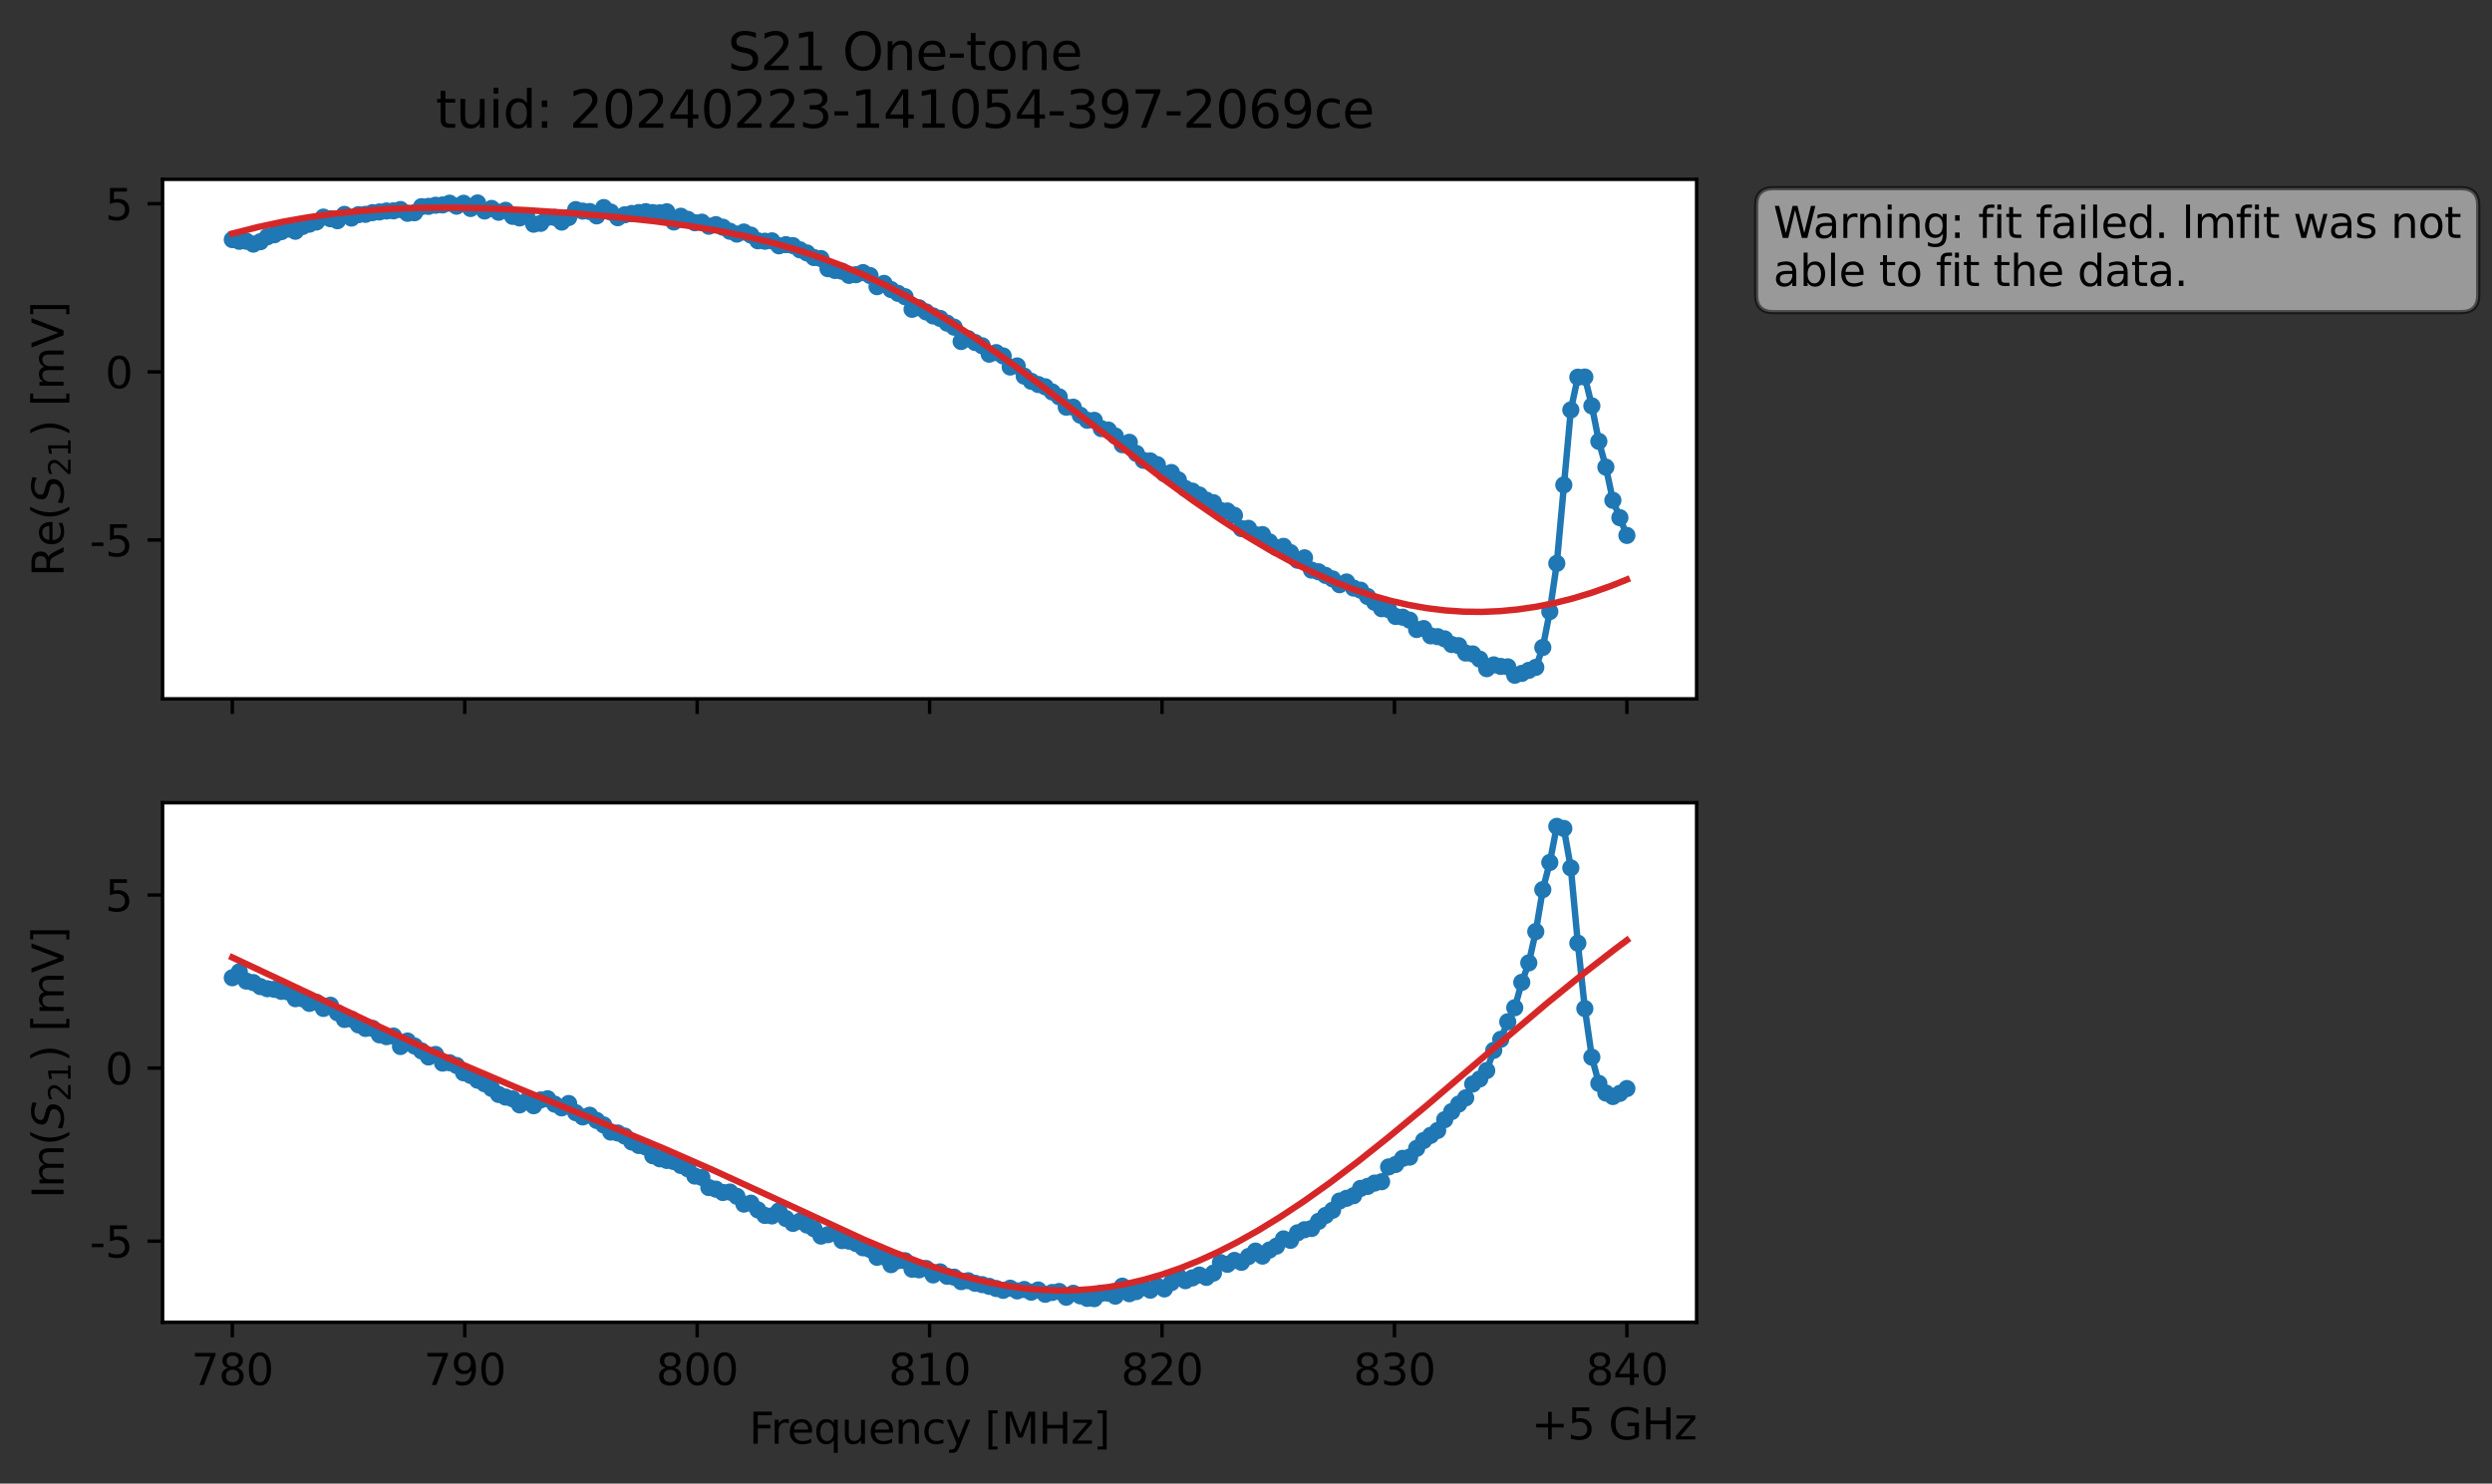 <?xml version="1.0" encoding="utf-8" standalone="no"?>
<!DOCTYPE svg PUBLIC "-//W3C//DTD SVG 1.1//EN"
  "http://www.w3.org/Graphics/SVG/1.1/DTD/svg11.dtd">
<svg xmlns:xlink="http://www.w3.org/1999/xlink" width="580.132pt" height="345.428pt" viewBox="0 0 580.132 345.428" xmlns="http://www.w3.org/2000/svg" version="1.1">
 <rect x="0" y="0" width="580.132" height="345.428" fill="#333333" stroke="none"/>
 <defs>
  <style type="text/css">*{stroke-linejoin: round; stroke-linecap: butt}</style>
 </defs>
 <g id="figure_1">
  <g id="patch_1">
   <path d="M 0 345.428 
L 580.132 345.428 
L 580.132 -0 
L 0 -0 
L 0 345.428 
z
" style="fill: none; opacity: 0"/>
  </g>
  <g id="axes_1">
   <g id="patch_2">
    <path d="M 37.848 162.72 
L 394.968 162.72 
L 394.968 41.76 
L 37.848 41.76 
z
" style="fill: #ffffff"/>
   </g>
   <g id="matplotlib.axis_1">
    <g id="xtick_1">
     <g id="line2d_1">
      <defs>
       <path id="mdde9505316" d="M 0 0 
L 0 3.5 
" style="stroke: #000000; stroke-width: 0.8"/>
      </defs>
      <g>
       <use xlink:href="#mdde9505316" x="54.081" y="162.72" style="stroke: #000000; stroke-width: 0.8"/>
      </g>
     </g>
    </g>
    <g id="xtick_2">
     <g id="line2d_2">
      <g>
       <use xlink:href="#mdde9505316" x="108.19" y="162.72" style="stroke: #000000; stroke-width: 0.8"/>
      </g>
     </g>
    </g>
    <g id="xtick_3">
     <g id="line2d_3">
      <g>
       <use xlink:href="#mdde9505316" x="162.299" y="162.72" style="stroke: #000000; stroke-width: 0.8"/>
      </g>
     </g>
    </g>
    <g id="xtick_4">
     <g id="line2d_4">
      <g>
       <use xlink:href="#mdde9505316" x="216.408" y="162.72" style="stroke: #000000; stroke-width: 0.8"/>
      </g>
     </g>
    </g>
    <g id="xtick_5">
     <g id="line2d_5">
      <g>
       <use xlink:href="#mdde9505316" x="270.518" y="162.72" style="stroke: #000000; stroke-width: 0.8"/>
      </g>
     </g>
    </g>
    <g id="xtick_6">
     <g id="line2d_6">
      <g>
       <use xlink:href="#mdde9505316" x="324.627" y="162.72" style="stroke: #000000; stroke-width: 0.8"/>
      </g>
     </g>
    </g>
    <g id="xtick_7">
     <g id="line2d_7">
      <g>
       <use xlink:href="#mdde9505316" x="378.736" y="162.72" style="stroke: #000000; stroke-width: 0.8"/>
      </g>
     </g>
    </g>
   </g>
   <g id="matplotlib.axis_2">
    <g id="ytick_1">
     <g id="line2d_8">
      <defs>
       <path id="ma582502ef2" d="M 0 0 
L -3.5 0 
" style="stroke: #000000; stroke-width: 0.8"/>
      </defs>
      <g>
       <use xlink:href="#ma582502ef2" x="37.848" y="125.731" style="stroke: #000000; stroke-width: 0.8"/>
      </g>
     </g>
     <g id="text_1">
      <!-- -5 -->
      <g transform="translate(20.878 129.531) scale(0.1 -0.1)">
       <defs>
        <path id="DejaVuSans-2d" d="M 313 2009 
L 1997 2009 
L 1997 1497 
L 313 1497 
L 313 2009 
z
" transform="scale(0.016)"/>
        <path id="DejaVuSans-35" d="M 691 4666 
L 3169 4666 
L 3169 4134 
L 1269 4134 
L 1269 2991 
Q 1406 3038 1543 3061 
Q 1681 3084 1819 3084 
Q 2600 3084 3056 2656 
Q 3513 2228 3513 1497 
Q 3513 744 3044 326 
Q 2575 -91 1722 -91 
Q 1428 -91 1123 -41 
Q 819 9 494 109 
L 494 744 
Q 775 591 1075 516 
Q 1375 441 1709 441 
Q 2250 441 2565 725 
Q 2881 1009 2881 1497 
Q 2881 1984 2565 2268 
Q 2250 2553 1709 2553 
Q 1456 2553 1204 2497 
Q 953 2441 691 2322 
L 691 4666 
z
" transform="scale(0.016)"/>
       </defs>
       <use xlink:href="#DejaVuSans-2d"/>
       <use xlink:href="#DejaVuSans-35" x="36.084"/>
      </g>
     </g>
    </g>
    <g id="ytick_2">
     <g id="line2d_9">
      <g>
       <use xlink:href="#ma582502ef2" x="37.848" y="86.584" style="stroke: #000000; stroke-width: 0.8"/>
      </g>
     </g>
     <g id="text_2">
      <!-- 0 -->
      <g transform="translate(24.486 90.383) scale(0.1 -0.1)">
       <defs>
        <path id="DejaVuSans-30" d="M 2034 4250 
Q 1547 4250 1301 3770 
Q 1056 3291 1056 2328 
Q 1056 1369 1301 889 
Q 1547 409 2034 409 
Q 2525 409 2770 889 
Q 3016 1369 3016 2328 
Q 3016 3291 2770 3770 
Q 2525 4250 2034 4250 
z
M 2034 4750 
Q 2819 4750 3233 4129 
Q 3647 3509 3647 2328 
Q 3647 1150 3233 529 
Q 2819 -91 2034 -91 
Q 1250 -91 836 529 
Q 422 1150 422 2328 
Q 422 3509 836 4129 
Q 1250 4750 2034 4750 
z
" transform="scale(0.016)"/>
       </defs>
       <use xlink:href="#DejaVuSans-30"/>
      </g>
     </g>
    </g>
    <g id="ytick_3">
     <g id="line2d_10">
      <g>
       <use xlink:href="#ma582502ef2" x="37.848" y="47.437" style="stroke: #000000; stroke-width: 0.8"/>
      </g>
     </g>
     <g id="text_3">
      <!-- 5 -->
      <g transform="translate(24.486 51.236) scale(0.1 -0.1)">
       <use xlink:href="#DejaVuSans-35"/>
      </g>
     </g>
    </g>
    <g id="text_4">
     <!-- Re$(S_{21})$ [mV] -->
     <g transform="translate(14.798 134.24) rotate(-90) scale(0.1 -0.1)">
      <defs>
       <path id="DejaVuSans-52" d="M 2841 2188 
Q 3044 2119 3236 1894 
Q 3428 1669 3622 1275 
L 4263 0 
L 3584 0 
L 2988 1197 
Q 2756 1666 2539 1819 
Q 2322 1972 1947 1972 
L 1259 1972 
L 1259 0 
L 628 0 
L 628 4666 
L 2053 4666 
Q 2853 4666 3247 4331 
Q 3641 3997 3641 3322 
Q 3641 2881 3436 2590 
Q 3231 2300 2841 2188 
z
M 1259 4147 
L 1259 2491 
L 2053 2491 
Q 2509 2491 2742 2702 
Q 2975 2913 2975 3322 
Q 2975 3731 2742 3939 
Q 2509 4147 2053 4147 
L 1259 4147 
z
" transform="scale(0.016)"/>
       <path id="DejaVuSans-65" d="M 3597 1894 
L 3597 1613 
L 953 1613 
Q 991 1019 1311 708 
Q 1631 397 2203 397 
Q 2534 397 2845 478 
Q 3156 559 3463 722 
L 3463 178 
Q 3153 47 2828 -22 
Q 2503 -91 2169 -91 
Q 1331 -91 842 396 
Q 353 884 353 1716 
Q 353 2575 817 3079 
Q 1281 3584 2069 3584 
Q 2775 3584 3186 3129 
Q 3597 2675 3597 1894 
z
M 3022 2063 
Q 3016 2534 2758 2815 
Q 2500 3097 2075 3097 
Q 1594 3097 1305 2825 
Q 1016 2553 972 2059 
L 3022 2063 
z
" transform="scale(0.016)"/>
       <path id="DejaVuSans-28" d="M 1984 4856 
Q 1566 4138 1362 3434 
Q 1159 2731 1159 2009 
Q 1159 1288 1364 580 
Q 1569 -128 1984 -844 
L 1484 -844 
Q 1016 -109 783 600 
Q 550 1309 550 2009 
Q 550 2706 781 3412 
Q 1013 4119 1484 4856 
L 1984 4856 
z
" transform="scale(0.016)"/>
       <path id="DejaVuSans-Oblique-53" d="M 3859 4513 
L 3738 3897 
Q 3422 4066 3111 4152 
Q 2800 4238 2509 4238 
Q 1944 4238 1609 3991 
Q 1275 3744 1275 3334 
Q 1275 3109 1398 2989 
Q 1522 2869 2034 2731 
L 2413 2638 
Q 3053 2472 3303 2217 
Q 3553 1963 3553 1503 
Q 3553 797 2998 353 
Q 2444 -91 1538 -91 
Q 1166 -91 791 -17 
Q 416 56 38 206 
L 166 856 
Q 513 641 861 531 
Q 1209 422 1556 422 
Q 2147 422 2503 684 
Q 2859 947 2859 1369 
Q 2859 1650 2717 1795 
Q 2575 1941 2106 2059 
L 1728 2156 
Q 1081 2325 845 2545 
Q 609 2766 609 3163 
Q 609 3859 1145 4304 
Q 1681 4750 2541 4750 
Q 2875 4750 3203 4690 
Q 3531 4631 3859 4513 
z
" transform="scale(0.016)"/>
       <path id="DejaVuSans-32" d="M 1228 531 
L 3431 531 
L 3431 0 
L 469 0 
L 469 531 
Q 828 903 1448 1529 
Q 2069 2156 2228 2338 
Q 2531 2678 2651 2914 
Q 2772 3150 2772 3378 
Q 2772 3750 2511 3984 
Q 2250 4219 1831 4219 
Q 1534 4219 1204 4116 
Q 875 4013 500 3803 
L 500 4441 
Q 881 4594 1212 4672 
Q 1544 4750 1819 4750 
Q 2544 4750 2975 4387 
Q 3406 4025 3406 3419 
Q 3406 3131 3298 2873 
Q 3191 2616 2906 2266 
Q 2828 2175 2409 1742 
Q 1991 1309 1228 531 
z
" transform="scale(0.016)"/>
       <path id="DejaVuSans-31" d="M 794 531 
L 1825 531 
L 1825 4091 
L 703 3866 
L 703 4441 
L 1819 4666 
L 2450 4666 
L 2450 531 
L 3481 531 
L 3481 0 
L 794 0 
L 794 531 
z
" transform="scale(0.016)"/>
       <path id="DejaVuSans-29" d="M 513 4856 
L 1013 4856 
Q 1481 4119 1714 3412 
Q 1947 2706 1947 2009 
Q 1947 1309 1714 600 
Q 1481 -109 1013 -844 
L 513 -844 
Q 928 -128 1133 580 
Q 1338 1288 1338 2009 
Q 1338 2731 1133 3434 
Q 928 4138 513 4856 
z
" transform="scale(0.016)"/>
       <path id="DejaVuSans-20" transform="scale(0.016)"/>
       <path id="DejaVuSans-5b" d="M 550 4863 
L 1875 4863 
L 1875 4416 
L 1125 4416 
L 1125 -397 
L 1875 -397 
L 1875 -844 
L 550 -844 
L 550 4863 
z
" transform="scale(0.016)"/>
       <path id="DejaVuSans-6d" d="M 3328 2828 
Q 3544 3216 3844 3400 
Q 4144 3584 4550 3584 
Q 5097 3584 5394 3201 
Q 5691 2819 5691 2113 
L 5691 0 
L 5113 0 
L 5113 2094 
Q 5113 2597 4934 2840 
Q 4756 3084 4391 3084 
Q 3944 3084 3684 2787 
Q 3425 2491 3425 1978 
L 3425 0 
L 2847 0 
L 2847 2094 
Q 2847 2600 2669 2842 
Q 2491 3084 2119 3084 
Q 1678 3084 1418 2786 
Q 1159 2488 1159 1978 
L 1159 0 
L 581 0 
L 581 3500 
L 1159 3500 
L 1159 2956 
Q 1356 3278 1631 3431 
Q 1906 3584 2284 3584 
Q 2666 3584 2933 3390 
Q 3200 3197 3328 2828 
z
" transform="scale(0.016)"/>
       <path id="DejaVuSans-56" d="M 1831 0 
L 50 4666 
L 709 4666 
L 2188 738 
L 3669 4666 
L 4325 4666 
L 2547 0 
L 1831 0 
z
" transform="scale(0.016)"/>
       <path id="DejaVuSans-5d" d="M 1947 4863 
L 1947 -844 
L 622 -844 
L 622 -397 
L 1369 -397 
L 1369 4416 
L 622 4416 
L 622 4863 
L 1947 4863 
z
" transform="scale(0.016)"/>
      </defs>
      <use xlink:href="#DejaVuSans-52" transform="translate(0 0.016)"/>
      <use xlink:href="#DejaVuSans-65" transform="translate(69.482 0.016)"/>
      <use xlink:href="#DejaVuSans-28" transform="translate(131.006 0.016)"/>
      <use xlink:href="#DejaVuSans-Oblique-53" transform="translate(170.02 0.016)"/>
      <use xlink:href="#DejaVuSans-32" transform="translate(233.496 -16.391) scale(0.7)"/>
      <use xlink:href="#DejaVuSans-31" transform="translate(278.032 -16.391) scale(0.7)"/>
      <use xlink:href="#DejaVuSans-29" transform="translate(325.303 0.016)"/>
      <use xlink:href="#DejaVuSans-20" transform="translate(364.316 0.016)"/>
      <use xlink:href="#DejaVuSans-5b" transform="translate(396.104 0.016)"/>
      <use xlink:href="#DejaVuSans-6d" transform="translate(435.117 0.016)"/>
      <use xlink:href="#DejaVuSans-56" transform="translate(532.529 0.016)"/>
      <use xlink:href="#DejaVuSans-5d" transform="translate(600.938 0.016)"/>
     </g>
    </g>
   </g>
   <g id="line2d_11">
    <path d="M 54.081 55.791 
L 55.713 56.186 
L 57.344 56.16 
L 58.975 56.839 
L 60.607 56.284 
L 62.238 55.136 
L 63.87 54.66 
L 67.133 53.318 
L 68.764 53.847 
L 70.395 52.751 
L 73.658 51.688 
L 75.29 50.553 
L 78.553 51.391 
L 80.184 49.919 
L 81.815 50.77 
L 83.447 49.984 
L 85.078 49.907 
L 86.71 49.509 
L 93.235 48.789 
L 94.867 49.664 
L 96.498 49.535 
L 98.13 48.121 
L 99.761 48.05 
L 101.393 47.788 
L 103.024 47.72 
L 104.655 47.309 
L 106.287 48.012 
L 107.918 47.334 
L 109.55 48.547 
L 111.181 47.258 
L 112.813 49.128 
L 114.444 48.534 
L 116.076 49.422 
L 117.707 48.968 
L 119.338 50.38 
L 120.97 50.743 
L 122.601 50.33 
L 124.233 52.204 
L 125.864 52 
L 127.496 50.601 
L 129.127 50.628 
L 130.758 51.71 
L 132.39 50.649 
L 134.021 48.808 
L 135.653 49.155 
L 137.284 49.252 
L 138.916 50.265 
L 140.547 48.326 
L 142.178 49.373 
L 143.81 50.69 
L 145.441 50.009 
L 148.704 49.491 
L 150.336 49.279 
L 151.967 49.499 
L 153.598 49.555 
L 155.23 49.314 
L 156.861 51.683 
L 158.493 50.352 
L 161.756 51.862 
L 163.387 51.728 
L 165.018 52.679 
L 166.65 52.308 
L 168.281 52.906 
L 169.913 53.846 
L 171.544 54.508 
L 173.176 54.027 
L 174.807 54.738 
L 176.438 56.066 
L 178.07 56.164 
L 179.701 56.08 
L 181.333 57.234 
L 182.964 56.97 
L 184.596 57.189 
L 186.227 58.168 
L 187.858 58.895 
L 189.49 59.964 
L 191.121 60.203 
L 192.753 62.567 
L 194.384 62.971 
L 196.016 63.155 
L 197.647 64.118 
L 199.278 63.956 
L 200.91 63.472 
L 202.541 64.157 
L 204.173 66.749 
L 205.804 65.988 
L 207.436 67.419 
L 210.698 69.083 
L 212.33 72.021 
L 213.961 71.659 
L 217.224 73.559 
L 218.856 74.135 
L 220.487 75.238 
L 222.118 76.177 
L 223.75 79.516 
L 225.381 78.847 
L 227.013 79.751 
L 228.644 80.508 
L 230.276 82.463 
L 231.907 82.102 
L 233.538 82.875 
L 235.17 85.456 
L 236.801 85.205 
L 238.433 87.575 
L 240.064 88.774 
L 241.696 89.526 
L 243.327 90.057 
L 246.59 92.404 
L 248.221 94.806 
L 249.853 94.811 
L 251.484 96.669 
L 253.116 97.853 
L 254.747 97.867 
L 256.378 99.801 
L 258.01 100.129 
L 259.641 101.52 
L 261.273 103.552 
L 262.904 102.984 
L 264.536 105.572 
L 266.167 107.187 
L 267.798 107.327 
L 269.43 108.188 
L 271.061 110.279 
L 272.693 110.024 
L 274.324 111.737 
L 275.956 113.742 
L 277.587 114.352 
L 279.218 115.254 
L 280.85 116.461 
L 282.481 117.042 
L 284.113 118.841 
L 285.744 118.975 
L 287.376 119.994 
L 289.007 123.082 
L 290.638 123.015 
L 292.27 124.493 
L 293.901 124.473 
L 295.533 126.168 
L 297.164 127.518 
L 298.796 127.212 
L 300.427 128.665 
L 302.059 130.445 
L 303.69 129.88 
L 305.321 132.744 
L 306.953 133.129 
L 310.216 134.788 
L 311.847 136.135 
L 313.479 135.504 
L 315.11 136.93 
L 316.741 137.41 
L 321.636 141.726 
L 323.267 141.933 
L 324.899 143.532 
L 326.53 143.701 
L 328.161 144.39 
L 329.793 146.572 
L 331.424 146.348 
L 333.056 148.046 
L 334.687 148.237 
L 336.319 148.752 
L 337.95 150.066 
L 339.581 150.336 
L 341.213 152.048 
L 342.844 152.255 
L 344.476 153.474 
L 346.107 155.693 
L 347.739 154.806 
L 349.37 155.167 
L 351.001 155.261 
L 352.633 157.222 
L 354.264 156.793 
L 357.527 155.39 
L 359.159 150.749 
L 360.79 142.402 
L 362.421 131.173 
L 365.684 95.451 
L 367.316 87.824 
L 368.947 87.789 
L 370.579 94.506 
L 372.21 102.766 
L 373.841 108.763 
L 375.473 116.493 
L 378.736 124.667 
L 378.736 124.667 
" clip-path="url(#p005d3697b7)" style="fill: none; stroke: #1f77b4; stroke-width: 1.5; stroke-linecap: square"/>
    <defs>
     <path id="m4ce9af166a" d="M 0 1.5 
C 0.398 1.5 0.779 1.342 1.061 1.061 
C 1.342 0.779 1.5 0.398 1.5 0 
C 1.5 -0.398 1.342 -0.779 1.061 -1.061 
C 0.779 -1.342 0.398 -1.5 0 -1.5 
C -0.398 -1.5 -0.779 -1.342 -1.061 -1.061 
C -1.342 -0.779 -1.5 -0.398 -1.5 0 
C -1.5 0.398 -1.342 0.779 -1.061 1.061 
C -0.779 1.342 -0.398 1.5 0 1.5 
z
" style="stroke: #1f77b4"/>
    </defs>
    <g clip-path="url(#p005d3697b7)">
     <use xlink:href="#m4ce9af166a" x="54.081" y="55.791" style="fill: #1f77b4; stroke: #1f77b4"/>
     <use xlink:href="#m4ce9af166a" x="55.713" y="56.186" style="fill: #1f77b4; stroke: #1f77b4"/>
     <use xlink:href="#m4ce9af166a" x="57.344" y="56.16" style="fill: #1f77b4; stroke: #1f77b4"/>
     <use xlink:href="#m4ce9af166a" x="58.975" y="56.839" style="fill: #1f77b4; stroke: #1f77b4"/>
     <use xlink:href="#m4ce9af166a" x="60.607" y="56.284" style="fill: #1f77b4; stroke: #1f77b4"/>
     <use xlink:href="#m4ce9af166a" x="62.238" y="55.136" style="fill: #1f77b4; stroke: #1f77b4"/>
     <use xlink:href="#m4ce9af166a" x="63.87" y="54.66" style="fill: #1f77b4; stroke: #1f77b4"/>
     <use xlink:href="#m4ce9af166a" x="65.501" y="53.94" style="fill: #1f77b4; stroke: #1f77b4"/>
     <use xlink:href="#m4ce9af166a" x="67.133" y="53.318" style="fill: #1f77b4; stroke: #1f77b4"/>
     <use xlink:href="#m4ce9af166a" x="68.764" y="53.847" style="fill: #1f77b4; stroke: #1f77b4"/>
     <use xlink:href="#m4ce9af166a" x="70.395" y="52.751" style="fill: #1f77b4; stroke: #1f77b4"/>
     <use xlink:href="#m4ce9af166a" x="72.027" y="52.194" style="fill: #1f77b4; stroke: #1f77b4"/>
     <use xlink:href="#m4ce9af166a" x="73.658" y="51.688" style="fill: #1f77b4; stroke: #1f77b4"/>
     <use xlink:href="#m4ce9af166a" x="75.29" y="50.553" style="fill: #1f77b4; stroke: #1f77b4"/>
     <use xlink:href="#m4ce9af166a" x="76.921" y="50.926" style="fill: #1f77b4; stroke: #1f77b4"/>
     <use xlink:href="#m4ce9af166a" x="78.553" y="51.391" style="fill: #1f77b4; stroke: #1f77b4"/>
     <use xlink:href="#m4ce9af166a" x="80.184" y="49.919" style="fill: #1f77b4; stroke: #1f77b4"/>
     <use xlink:href="#m4ce9af166a" x="81.815" y="50.77" style="fill: #1f77b4; stroke: #1f77b4"/>
     <use xlink:href="#m4ce9af166a" x="83.447" y="49.984" style="fill: #1f77b4; stroke: #1f77b4"/>
     <use xlink:href="#m4ce9af166a" x="85.078" y="49.907" style="fill: #1f77b4; stroke: #1f77b4"/>
     <use xlink:href="#m4ce9af166a" x="86.71" y="49.509" style="fill: #1f77b4; stroke: #1f77b4"/>
     <use xlink:href="#m4ce9af166a" x="88.341" y="49.345" style="fill: #1f77b4; stroke: #1f77b4"/>
     <use xlink:href="#m4ce9af166a" x="89.973" y="49.128" style="fill: #1f77b4; stroke: #1f77b4"/>
     <use xlink:href="#m4ce9af166a" x="91.604" y="49.096" style="fill: #1f77b4; stroke: #1f77b4"/>
     <use xlink:href="#m4ce9af166a" x="93.235" y="48.789" style="fill: #1f77b4; stroke: #1f77b4"/>
     <use xlink:href="#m4ce9af166a" x="94.867" y="49.664" style="fill: #1f77b4; stroke: #1f77b4"/>
     <use xlink:href="#m4ce9af166a" x="96.498" y="49.535" style="fill: #1f77b4; stroke: #1f77b4"/>
     <use xlink:href="#m4ce9af166a" x="98.13" y="48.121" style="fill: #1f77b4; stroke: #1f77b4"/>
     <use xlink:href="#m4ce9af166a" x="99.761" y="48.05" style="fill: #1f77b4; stroke: #1f77b4"/>
     <use xlink:href="#m4ce9af166a" x="101.393" y="47.788" style="fill: #1f77b4; stroke: #1f77b4"/>
     <use xlink:href="#m4ce9af166a" x="103.024" y="47.72" style="fill: #1f77b4; stroke: #1f77b4"/>
     <use xlink:href="#m4ce9af166a" x="104.655" y="47.309" style="fill: #1f77b4; stroke: #1f77b4"/>
     <use xlink:href="#m4ce9af166a" x="106.287" y="48.012" style="fill: #1f77b4; stroke: #1f77b4"/>
     <use xlink:href="#m4ce9af166a" x="107.918" y="47.334" style="fill: #1f77b4; stroke: #1f77b4"/>
     <use xlink:href="#m4ce9af166a" x="109.55" y="48.547" style="fill: #1f77b4; stroke: #1f77b4"/>
     <use xlink:href="#m4ce9af166a" x="111.181" y="47.258" style="fill: #1f77b4; stroke: #1f77b4"/>
     <use xlink:href="#m4ce9af166a" x="112.813" y="49.128" style="fill: #1f77b4; stroke: #1f77b4"/>
     <use xlink:href="#m4ce9af166a" x="114.444" y="48.534" style="fill: #1f77b4; stroke: #1f77b4"/>
     <use xlink:href="#m4ce9af166a" x="116.076" y="49.422" style="fill: #1f77b4; stroke: #1f77b4"/>
     <use xlink:href="#m4ce9af166a" x="117.707" y="48.968" style="fill: #1f77b4; stroke: #1f77b4"/>
     <use xlink:href="#m4ce9af166a" x="119.338" y="50.38" style="fill: #1f77b4; stroke: #1f77b4"/>
     <use xlink:href="#m4ce9af166a" x="120.97" y="50.743" style="fill: #1f77b4; stroke: #1f77b4"/>
     <use xlink:href="#m4ce9af166a" x="122.601" y="50.33" style="fill: #1f77b4; stroke: #1f77b4"/>
     <use xlink:href="#m4ce9af166a" x="124.233" y="52.204" style="fill: #1f77b4; stroke: #1f77b4"/>
     <use xlink:href="#m4ce9af166a" x="125.864" y="52" style="fill: #1f77b4; stroke: #1f77b4"/>
     <use xlink:href="#m4ce9af166a" x="127.496" y="50.601" style="fill: #1f77b4; stroke: #1f77b4"/>
     <use xlink:href="#m4ce9af166a" x="129.127" y="50.628" style="fill: #1f77b4; stroke: #1f77b4"/>
     <use xlink:href="#m4ce9af166a" x="130.758" y="51.71" style="fill: #1f77b4; stroke: #1f77b4"/>
     <use xlink:href="#m4ce9af166a" x="132.39" y="50.649" style="fill: #1f77b4; stroke: #1f77b4"/>
     <use xlink:href="#m4ce9af166a" x="134.021" y="48.808" style="fill: #1f77b4; stroke: #1f77b4"/>
     <use xlink:href="#m4ce9af166a" x="135.653" y="49.155" style="fill: #1f77b4; stroke: #1f77b4"/>
     <use xlink:href="#m4ce9af166a" x="137.284" y="49.252" style="fill: #1f77b4; stroke: #1f77b4"/>
     <use xlink:href="#m4ce9af166a" x="138.916" y="50.265" style="fill: #1f77b4; stroke: #1f77b4"/>
     <use xlink:href="#m4ce9af166a" x="140.547" y="48.326" style="fill: #1f77b4; stroke: #1f77b4"/>
     <use xlink:href="#m4ce9af166a" x="142.178" y="49.373" style="fill: #1f77b4; stroke: #1f77b4"/>
     <use xlink:href="#m4ce9af166a" x="143.81" y="50.69" style="fill: #1f77b4; stroke: #1f77b4"/>
     <use xlink:href="#m4ce9af166a" x="145.441" y="50.009" style="fill: #1f77b4; stroke: #1f77b4"/>
     <use xlink:href="#m4ce9af166a" x="147.073" y="49.704" style="fill: #1f77b4; stroke: #1f77b4"/>
     <use xlink:href="#m4ce9af166a" x="148.704" y="49.491" style="fill: #1f77b4; stroke: #1f77b4"/>
     <use xlink:href="#m4ce9af166a" x="150.336" y="49.279" style="fill: #1f77b4; stroke: #1f77b4"/>
     <use xlink:href="#m4ce9af166a" x="151.967" y="49.499" style="fill: #1f77b4; stroke: #1f77b4"/>
     <use xlink:href="#m4ce9af166a" x="153.598" y="49.555" style="fill: #1f77b4; stroke: #1f77b4"/>
     <use xlink:href="#m4ce9af166a" x="155.23" y="49.314" style="fill: #1f77b4; stroke: #1f77b4"/>
     <use xlink:href="#m4ce9af166a" x="156.861" y="51.683" style="fill: #1f77b4; stroke: #1f77b4"/>
     <use xlink:href="#m4ce9af166a" x="158.493" y="50.352" style="fill: #1f77b4; stroke: #1f77b4"/>
     <use xlink:href="#m4ce9af166a" x="160.124" y="51.07" style="fill: #1f77b4; stroke: #1f77b4"/>
     <use xlink:href="#m4ce9af166a" x="161.756" y="51.862" style="fill: #1f77b4; stroke: #1f77b4"/>
     <use xlink:href="#m4ce9af166a" x="163.387" y="51.728" style="fill: #1f77b4; stroke: #1f77b4"/>
     <use xlink:href="#m4ce9af166a" x="165.018" y="52.679" style="fill: #1f77b4; stroke: #1f77b4"/>
     <use xlink:href="#m4ce9af166a" x="166.65" y="52.308" style="fill: #1f77b4; stroke: #1f77b4"/>
     <use xlink:href="#m4ce9af166a" x="168.281" y="52.906" style="fill: #1f77b4; stroke: #1f77b4"/>
     <use xlink:href="#m4ce9af166a" x="169.913" y="53.846" style="fill: #1f77b4; stroke: #1f77b4"/>
     <use xlink:href="#m4ce9af166a" x="171.544" y="54.508" style="fill: #1f77b4; stroke: #1f77b4"/>
     <use xlink:href="#m4ce9af166a" x="173.176" y="54.027" style="fill: #1f77b4; stroke: #1f77b4"/>
     <use xlink:href="#m4ce9af166a" x="174.807" y="54.738" style="fill: #1f77b4; stroke: #1f77b4"/>
     <use xlink:href="#m4ce9af166a" x="176.438" y="56.066" style="fill: #1f77b4; stroke: #1f77b4"/>
     <use xlink:href="#m4ce9af166a" x="178.07" y="56.164" style="fill: #1f77b4; stroke: #1f77b4"/>
     <use xlink:href="#m4ce9af166a" x="179.701" y="56.08" style="fill: #1f77b4; stroke: #1f77b4"/>
     <use xlink:href="#m4ce9af166a" x="181.333" y="57.234" style="fill: #1f77b4; stroke: #1f77b4"/>
     <use xlink:href="#m4ce9af166a" x="182.964" y="56.97" style="fill: #1f77b4; stroke: #1f77b4"/>
     <use xlink:href="#m4ce9af166a" x="184.596" y="57.189" style="fill: #1f77b4; stroke: #1f77b4"/>
     <use xlink:href="#m4ce9af166a" x="186.227" y="58.168" style="fill: #1f77b4; stroke: #1f77b4"/>
     <use xlink:href="#m4ce9af166a" x="187.858" y="58.895" style="fill: #1f77b4; stroke: #1f77b4"/>
     <use xlink:href="#m4ce9af166a" x="189.49" y="59.964" style="fill: #1f77b4; stroke: #1f77b4"/>
     <use xlink:href="#m4ce9af166a" x="191.121" y="60.203" style="fill: #1f77b4; stroke: #1f77b4"/>
     <use xlink:href="#m4ce9af166a" x="192.753" y="62.567" style="fill: #1f77b4; stroke: #1f77b4"/>
     <use xlink:href="#m4ce9af166a" x="194.384" y="62.971" style="fill: #1f77b4; stroke: #1f77b4"/>
     <use xlink:href="#m4ce9af166a" x="196.016" y="63.155" style="fill: #1f77b4; stroke: #1f77b4"/>
     <use xlink:href="#m4ce9af166a" x="197.647" y="64.118" style="fill: #1f77b4; stroke: #1f77b4"/>
     <use xlink:href="#m4ce9af166a" x="199.278" y="63.956" style="fill: #1f77b4; stroke: #1f77b4"/>
     <use xlink:href="#m4ce9af166a" x="200.91" y="63.472" style="fill: #1f77b4; stroke: #1f77b4"/>
     <use xlink:href="#m4ce9af166a" x="202.541" y="64.157" style="fill: #1f77b4; stroke: #1f77b4"/>
     <use xlink:href="#m4ce9af166a" x="204.173" y="66.749" style="fill: #1f77b4; stroke: #1f77b4"/>
     <use xlink:href="#m4ce9af166a" x="205.804" y="65.988" style="fill: #1f77b4; stroke: #1f77b4"/>
     <use xlink:href="#m4ce9af166a" x="207.436" y="67.419" style="fill: #1f77b4; stroke: #1f77b4"/>
     <use xlink:href="#m4ce9af166a" x="209.067" y="68.306" style="fill: #1f77b4; stroke: #1f77b4"/>
     <use xlink:href="#m4ce9af166a" x="210.698" y="69.083" style="fill: #1f77b4; stroke: #1f77b4"/>
     <use xlink:href="#m4ce9af166a" x="212.33" y="72.021" style="fill: #1f77b4; stroke: #1f77b4"/>
     <use xlink:href="#m4ce9af166a" x="213.961" y="71.659" style="fill: #1f77b4; stroke: #1f77b4"/>
     <use xlink:href="#m4ce9af166a" x="215.593" y="72.625" style="fill: #1f77b4; stroke: #1f77b4"/>
     <use xlink:href="#m4ce9af166a" x="217.224" y="73.559" style="fill: #1f77b4; stroke: #1f77b4"/>
     <use xlink:href="#m4ce9af166a" x="218.856" y="74.135" style="fill: #1f77b4; stroke: #1f77b4"/>
     <use xlink:href="#m4ce9af166a" x="220.487" y="75.238" style="fill: #1f77b4; stroke: #1f77b4"/>
     <use xlink:href="#m4ce9af166a" x="222.118" y="76.177" style="fill: #1f77b4; stroke: #1f77b4"/>
     <use xlink:href="#m4ce9af166a" x="223.75" y="79.516" style="fill: #1f77b4; stroke: #1f77b4"/>
     <use xlink:href="#m4ce9af166a" x="225.381" y="78.847" style="fill: #1f77b4; stroke: #1f77b4"/>
     <use xlink:href="#m4ce9af166a" x="227.013" y="79.751" style="fill: #1f77b4; stroke: #1f77b4"/>
     <use xlink:href="#m4ce9af166a" x="228.644" y="80.508" style="fill: #1f77b4; stroke: #1f77b4"/>
     <use xlink:href="#m4ce9af166a" x="230.276" y="82.463" style="fill: #1f77b4; stroke: #1f77b4"/>
     <use xlink:href="#m4ce9af166a" x="231.907" y="82.102" style="fill: #1f77b4; stroke: #1f77b4"/>
     <use xlink:href="#m4ce9af166a" x="233.538" y="82.875" style="fill: #1f77b4; stroke: #1f77b4"/>
     <use xlink:href="#m4ce9af166a" x="235.17" y="85.456" style="fill: #1f77b4; stroke: #1f77b4"/>
     <use xlink:href="#m4ce9af166a" x="236.801" y="85.205" style="fill: #1f77b4; stroke: #1f77b4"/>
     <use xlink:href="#m4ce9af166a" x="238.433" y="87.575" style="fill: #1f77b4; stroke: #1f77b4"/>
     <use xlink:href="#m4ce9af166a" x="240.064" y="88.774" style="fill: #1f77b4; stroke: #1f77b4"/>
     <use xlink:href="#m4ce9af166a" x="241.696" y="89.526" style="fill: #1f77b4; stroke: #1f77b4"/>
     <use xlink:href="#m4ce9af166a" x="243.327" y="90.057" style="fill: #1f77b4; stroke: #1f77b4"/>
     <use xlink:href="#m4ce9af166a" x="244.958" y="91.265" style="fill: #1f77b4; stroke: #1f77b4"/>
     <use xlink:href="#m4ce9af166a" x="246.59" y="92.404" style="fill: #1f77b4; stroke: #1f77b4"/>
     <use xlink:href="#m4ce9af166a" x="248.221" y="94.806" style="fill: #1f77b4; stroke: #1f77b4"/>
     <use xlink:href="#m4ce9af166a" x="249.853" y="94.811" style="fill: #1f77b4; stroke: #1f77b4"/>
     <use xlink:href="#m4ce9af166a" x="251.484" y="96.669" style="fill: #1f77b4; stroke: #1f77b4"/>
     <use xlink:href="#m4ce9af166a" x="253.116" y="97.853" style="fill: #1f77b4; stroke: #1f77b4"/>
     <use xlink:href="#m4ce9af166a" x="254.747" y="97.867" style="fill: #1f77b4; stroke: #1f77b4"/>
     <use xlink:href="#m4ce9af166a" x="256.378" y="99.801" style="fill: #1f77b4; stroke: #1f77b4"/>
     <use xlink:href="#m4ce9af166a" x="258.01" y="100.129" style="fill: #1f77b4; stroke: #1f77b4"/>
     <use xlink:href="#m4ce9af166a" x="259.641" y="101.52" style="fill: #1f77b4; stroke: #1f77b4"/>
     <use xlink:href="#m4ce9af166a" x="261.273" y="103.552" style="fill: #1f77b4; stroke: #1f77b4"/>
     <use xlink:href="#m4ce9af166a" x="262.904" y="102.984" style="fill: #1f77b4; stroke: #1f77b4"/>
     <use xlink:href="#m4ce9af166a" x="264.536" y="105.572" style="fill: #1f77b4; stroke: #1f77b4"/>
     <use xlink:href="#m4ce9af166a" x="266.167" y="107.187" style="fill: #1f77b4; stroke: #1f77b4"/>
     <use xlink:href="#m4ce9af166a" x="267.798" y="107.327" style="fill: #1f77b4; stroke: #1f77b4"/>
     <use xlink:href="#m4ce9af166a" x="269.43" y="108.188" style="fill: #1f77b4; stroke: #1f77b4"/>
     <use xlink:href="#m4ce9af166a" x="271.061" y="110.279" style="fill: #1f77b4; stroke: #1f77b4"/>
     <use xlink:href="#m4ce9af166a" x="272.693" y="110.024" style="fill: #1f77b4; stroke: #1f77b4"/>
     <use xlink:href="#m4ce9af166a" x="274.324" y="111.737" style="fill: #1f77b4; stroke: #1f77b4"/>
     <use xlink:href="#m4ce9af166a" x="275.956" y="113.742" style="fill: #1f77b4; stroke: #1f77b4"/>
     <use xlink:href="#m4ce9af166a" x="277.587" y="114.352" style="fill: #1f77b4; stroke: #1f77b4"/>
     <use xlink:href="#m4ce9af166a" x="279.218" y="115.254" style="fill: #1f77b4; stroke: #1f77b4"/>
     <use xlink:href="#m4ce9af166a" x="280.85" y="116.461" style="fill: #1f77b4; stroke: #1f77b4"/>
     <use xlink:href="#m4ce9af166a" x="282.481" y="117.042" style="fill: #1f77b4; stroke: #1f77b4"/>
     <use xlink:href="#m4ce9af166a" x="284.113" y="118.841" style="fill: #1f77b4; stroke: #1f77b4"/>
     <use xlink:href="#m4ce9af166a" x="285.744" y="118.975" style="fill: #1f77b4; stroke: #1f77b4"/>
     <use xlink:href="#m4ce9af166a" x="287.376" y="119.994" style="fill: #1f77b4; stroke: #1f77b4"/>
     <use xlink:href="#m4ce9af166a" x="289.007" y="123.082" style="fill: #1f77b4; stroke: #1f77b4"/>
     <use xlink:href="#m4ce9af166a" x="290.638" y="123.015" style="fill: #1f77b4; stroke: #1f77b4"/>
     <use xlink:href="#m4ce9af166a" x="292.27" y="124.493" style="fill: #1f77b4; stroke: #1f77b4"/>
     <use xlink:href="#m4ce9af166a" x="293.901" y="124.473" style="fill: #1f77b4; stroke: #1f77b4"/>
     <use xlink:href="#m4ce9af166a" x="295.533" y="126.168" style="fill: #1f77b4; stroke: #1f77b4"/>
     <use xlink:href="#m4ce9af166a" x="297.164" y="127.518" style="fill: #1f77b4; stroke: #1f77b4"/>
     <use xlink:href="#m4ce9af166a" x="298.796" y="127.212" style="fill: #1f77b4; stroke: #1f77b4"/>
     <use xlink:href="#m4ce9af166a" x="300.427" y="128.665" style="fill: #1f77b4; stroke: #1f77b4"/>
     <use xlink:href="#m4ce9af166a" x="302.059" y="130.445" style="fill: #1f77b4; stroke: #1f77b4"/>
     <use xlink:href="#m4ce9af166a" x="303.69" y="129.88" style="fill: #1f77b4; stroke: #1f77b4"/>
     <use xlink:href="#m4ce9af166a" x="305.321" y="132.744" style="fill: #1f77b4; stroke: #1f77b4"/>
     <use xlink:href="#m4ce9af166a" x="306.953" y="133.129" style="fill: #1f77b4; stroke: #1f77b4"/>
     <use xlink:href="#m4ce9af166a" x="308.584" y="133.97" style="fill: #1f77b4; stroke: #1f77b4"/>
     <use xlink:href="#m4ce9af166a" x="310.216" y="134.788" style="fill: #1f77b4; stroke: #1f77b4"/>
     <use xlink:href="#m4ce9af166a" x="311.847" y="136.135" style="fill: #1f77b4; stroke: #1f77b4"/>
     <use xlink:href="#m4ce9af166a" x="313.479" y="135.504" style="fill: #1f77b4; stroke: #1f77b4"/>
     <use xlink:href="#m4ce9af166a" x="315.11" y="136.93" style="fill: #1f77b4; stroke: #1f77b4"/>
     <use xlink:href="#m4ce9af166a" x="316.741" y="137.41" style="fill: #1f77b4; stroke: #1f77b4"/>
     <use xlink:href="#m4ce9af166a" x="318.373" y="138.886" style="fill: #1f77b4; stroke: #1f77b4"/>
     <use xlink:href="#m4ce9af166a" x="320.004" y="140.23" style="fill: #1f77b4; stroke: #1f77b4"/>
     <use xlink:href="#m4ce9af166a" x="321.636" y="141.726" style="fill: #1f77b4; stroke: #1f77b4"/>
     <use xlink:href="#m4ce9af166a" x="323.267" y="141.933" style="fill: #1f77b4; stroke: #1f77b4"/>
     <use xlink:href="#m4ce9af166a" x="324.899" y="143.532" style="fill: #1f77b4; stroke: #1f77b4"/>
     <use xlink:href="#m4ce9af166a" x="326.53" y="143.701" style="fill: #1f77b4; stroke: #1f77b4"/>
     <use xlink:href="#m4ce9af166a" x="328.161" y="144.39" style="fill: #1f77b4; stroke: #1f77b4"/>
     <use xlink:href="#m4ce9af166a" x="329.793" y="146.572" style="fill: #1f77b4; stroke: #1f77b4"/>
     <use xlink:href="#m4ce9af166a" x="331.424" y="146.348" style="fill: #1f77b4; stroke: #1f77b4"/>
     <use xlink:href="#m4ce9af166a" x="333.056" y="148.046" style="fill: #1f77b4; stroke: #1f77b4"/>
     <use xlink:href="#m4ce9af166a" x="334.687" y="148.237" style="fill: #1f77b4; stroke: #1f77b4"/>
     <use xlink:href="#m4ce9af166a" x="336.319" y="148.752" style="fill: #1f77b4; stroke: #1f77b4"/>
     <use xlink:href="#m4ce9af166a" x="337.95" y="150.066" style="fill: #1f77b4; stroke: #1f77b4"/>
     <use xlink:href="#m4ce9af166a" x="339.581" y="150.336" style="fill: #1f77b4; stroke: #1f77b4"/>
     <use xlink:href="#m4ce9af166a" x="341.213" y="152.048" style="fill: #1f77b4; stroke: #1f77b4"/>
     <use xlink:href="#m4ce9af166a" x="342.844" y="152.255" style="fill: #1f77b4; stroke: #1f77b4"/>
     <use xlink:href="#m4ce9af166a" x="344.476" y="153.474" style="fill: #1f77b4; stroke: #1f77b4"/>
     <use xlink:href="#m4ce9af166a" x="346.107" y="155.693" style="fill: #1f77b4; stroke: #1f77b4"/>
     <use xlink:href="#m4ce9af166a" x="347.739" y="154.806" style="fill: #1f77b4; stroke: #1f77b4"/>
     <use xlink:href="#m4ce9af166a" x="349.37" y="155.167" style="fill: #1f77b4; stroke: #1f77b4"/>
     <use xlink:href="#m4ce9af166a" x="351.001" y="155.261" style="fill: #1f77b4; stroke: #1f77b4"/>
     <use xlink:href="#m4ce9af166a" x="352.633" y="157.222" style="fill: #1f77b4; stroke: #1f77b4"/>
     <use xlink:href="#m4ce9af166a" x="354.264" y="156.793" style="fill: #1f77b4; stroke: #1f77b4"/>
     <use xlink:href="#m4ce9af166a" x="355.896" y="156.084" style="fill: #1f77b4; stroke: #1f77b4"/>
     <use xlink:href="#m4ce9af166a" x="357.527" y="155.39" style="fill: #1f77b4; stroke: #1f77b4"/>
     <use xlink:href="#m4ce9af166a" x="359.159" y="150.749" style="fill: #1f77b4; stroke: #1f77b4"/>
     <use xlink:href="#m4ce9af166a" x="360.79" y="142.402" style="fill: #1f77b4; stroke: #1f77b4"/>
     <use xlink:href="#m4ce9af166a" x="362.421" y="131.173" style="fill: #1f77b4; stroke: #1f77b4"/>
     <use xlink:href="#m4ce9af166a" x="364.053" y="112.912" style="fill: #1f77b4; stroke: #1f77b4"/>
     <use xlink:href="#m4ce9af166a" x="365.684" y="95.451" style="fill: #1f77b4; stroke: #1f77b4"/>
     <use xlink:href="#m4ce9af166a" x="367.316" y="87.824" style="fill: #1f77b4; stroke: #1f77b4"/>
     <use xlink:href="#m4ce9af166a" x="368.947" y="87.789" style="fill: #1f77b4; stroke: #1f77b4"/>
     <use xlink:href="#m4ce9af166a" x="370.579" y="94.506" style="fill: #1f77b4; stroke: #1f77b4"/>
     <use xlink:href="#m4ce9af166a" x="372.21" y="102.766" style="fill: #1f77b4; stroke: #1f77b4"/>
     <use xlink:href="#m4ce9af166a" x="373.841" y="108.763" style="fill: #1f77b4; stroke: #1f77b4"/>
     <use xlink:href="#m4ce9af166a" x="375.473" y="116.493" style="fill: #1f77b4; stroke: #1f77b4"/>
     <use xlink:href="#m4ce9af166a" x="377.104" y="120.538" style="fill: #1f77b4; stroke: #1f77b4"/>
     <use xlink:href="#m4ce9af166a" x="378.736" y="124.667" style="fill: #1f77b4; stroke: #1f77b4"/>
    </g>
   </g>
   <g id="line2d_12">
    <path d="M 54.081 54.385 
L 59.931 52.901 
L 65.78 51.645 
L 71.63 50.61 
L 77.805 49.748 
L 83.979 49.107 
L 90.479 48.655 
L 97.303 48.398 
L 104.778 48.341 
L 112.902 48.499 
L 122.327 48.914 
L 132.726 49.6 
L 143.126 50.502 
L 152.55 51.534 
L 160.674 52.646 
L 167.499 53.794 
L 173.674 55.045 
L 179.523 56.454 
L 185.048 58.016 
L 190.248 59.712 
L 195.447 61.645 
L 200.647 63.828 
L 205.847 66.265 
L 211.046 68.956 
L 216.246 71.895 
L 221.771 75.274 
L 227.62 79.114 
L 234.12 83.654 
L 241.594 89.154 
L 251.994 97.117 
L 269.868 110.835 
L 277.667 116.514 
L 284.167 120.981 
L 290.016 124.741 
L 295.541 128.031 
L 300.741 130.866 
L 305.615 133.276 
L 310.49 135.43 
L 315.04 137.197 
L 319.589 138.719 
L 323.814 139.908 
L 328.039 140.874 
L 332.264 141.616 
L 336.488 142.129 
L 340.713 142.414 
L 344.938 142.469 
L 349.163 142.295 
L 353.387 141.895 
L 357.612 141.27 
L 361.837 140.425 
L 366.062 139.364 
L 370.611 137.986 
L 375.161 136.371 
L 378.736 134.942 
L 378.736 134.942 
" clip-path="url(#p005d3697b7)" style="fill: none; stroke: #d62728; stroke-width: 1.5; stroke-linecap: square"/>
   </g>
   <g id="patch_3">
    <path d="M 37.848 162.72 
L 37.848 41.76 
" style="fill: none; stroke: #000000; stroke-width: 0.8; stroke-linejoin: miter; stroke-linecap: square"/>
   </g>
   <g id="patch_4">
    <path d="M 394.968 162.72 
L 394.968 41.76 
" style="fill: none; stroke: #000000; stroke-width: 0.8; stroke-linejoin: miter; stroke-linecap: square"/>
   </g>
   <g id="patch_5">
    <path d="M 37.848 162.72 
L 394.968 162.72 
" style="fill: none; stroke: #000000; stroke-width: 0.8; stroke-linejoin: miter; stroke-linecap: square"/>
   </g>
   <g id="patch_6">
    <path d="M 37.848 41.76 
L 394.968 41.76 
" style="fill: none; stroke: #000000; stroke-width: 0.8; stroke-linejoin: miter; stroke-linecap: square"/>
   </g>
   <g id="text_5">
    <g id="patch_7">
     <path d="M 412.824 72.684 
L 572.932 72.684 
Q 576.932 72.684 576.932 68.684 
L 576.932 47.808 
Q 576.932 43.808 572.932 43.808 
L 412.824 43.808 
Q 408.824 43.808 408.824 47.808 
L 408.824 68.684 
Q 408.824 72.684 412.824 72.684 
z
" style="fill: #ffffff; opacity: 0.5; stroke: #000000; stroke-linejoin: miter"/>
    </g>
    <!-- Warning: fit failed. lmfit was not -->
    <g transform="translate(412.824 55.406) scale(0.1 -0.1)">
     <defs>
      <path id="DejaVuSans-57" d="M 213 4666 
L 850 4666 
L 1831 722 
L 2809 4666 
L 3519 4666 
L 4500 722 
L 5478 4666 
L 6119 4666 
L 4947 0 
L 4153 0 
L 3169 4050 
L 2175 0 
L 1381 0 
L 213 4666 
z
" transform="scale(0.016)"/>
      <path id="DejaVuSans-61" d="M 2194 1759 
Q 1497 1759 1228 1600 
Q 959 1441 959 1056 
Q 959 750 1161 570 
Q 1363 391 1709 391 
Q 2188 391 2477 730 
Q 2766 1069 2766 1631 
L 2766 1759 
L 2194 1759 
z
M 3341 1997 
L 3341 0 
L 2766 0 
L 2766 531 
Q 2569 213 2275 61 
Q 1981 -91 1556 -91 
Q 1019 -91 701 211 
Q 384 513 384 1019 
Q 384 1609 779 1909 
Q 1175 2209 1959 2209 
L 2766 2209 
L 2766 2266 
Q 2766 2663 2505 2880 
Q 2244 3097 1772 3097 
Q 1472 3097 1187 3025 
Q 903 2953 641 2809 
L 641 3341 
Q 956 3463 1253 3523 
Q 1550 3584 1831 3584 
Q 2591 3584 2966 3190 
Q 3341 2797 3341 1997 
z
" transform="scale(0.016)"/>
      <path id="DejaVuSans-72" d="M 2631 2963 
Q 2534 3019 2420 3045 
Q 2306 3072 2169 3072 
Q 1681 3072 1420 2755 
Q 1159 2438 1159 1844 
L 1159 0 
L 581 0 
L 581 3500 
L 1159 3500 
L 1159 2956 
Q 1341 3275 1631 3429 
Q 1922 3584 2338 3584 
Q 2397 3584 2469 3576 
Q 2541 3569 2628 3553 
L 2631 2963 
z
" transform="scale(0.016)"/>
      <path id="DejaVuSans-6e" d="M 3513 2113 
L 3513 0 
L 2938 0 
L 2938 2094 
Q 2938 2591 2744 2837 
Q 2550 3084 2163 3084 
Q 1697 3084 1428 2787 
Q 1159 2491 1159 1978 
L 1159 0 
L 581 0 
L 581 3500 
L 1159 3500 
L 1159 2956 
Q 1366 3272 1645 3428 
Q 1925 3584 2291 3584 
Q 2894 3584 3203 3211 
Q 3513 2838 3513 2113 
z
" transform="scale(0.016)"/>
      <path id="DejaVuSans-69" d="M 603 3500 
L 1178 3500 
L 1178 0 
L 603 0 
L 603 3500 
z
M 603 4863 
L 1178 4863 
L 1178 4134 
L 603 4134 
L 603 4863 
z
" transform="scale(0.016)"/>
      <path id="DejaVuSans-67" d="M 2906 1791 
Q 2906 2416 2648 2759 
Q 2391 3103 1925 3103 
Q 1463 3103 1205 2759 
Q 947 2416 947 1791 
Q 947 1169 1205 825 
Q 1463 481 1925 481 
Q 2391 481 2648 825 
Q 2906 1169 2906 1791 
z
M 3481 434 
Q 3481 -459 3084 -895 
Q 2688 -1331 1869 -1331 
Q 1566 -1331 1297 -1286 
Q 1028 -1241 775 -1147 
L 775 -588 
Q 1028 -725 1275 -790 
Q 1522 -856 1778 -856 
Q 2344 -856 2625 -561 
Q 2906 -266 2906 331 
L 2906 616 
Q 2728 306 2450 153 
Q 2172 0 1784 0 
Q 1141 0 747 490 
Q 353 981 353 1791 
Q 353 2603 747 3093 
Q 1141 3584 1784 3584 
Q 2172 3584 2450 3431 
Q 2728 3278 2906 2969 
L 2906 3500 
L 3481 3500 
L 3481 434 
z
" transform="scale(0.016)"/>
      <path id="DejaVuSans-3a" d="M 750 794 
L 1409 794 
L 1409 0 
L 750 0 
L 750 794 
z
M 750 3309 
L 1409 3309 
L 1409 2516 
L 750 2516 
L 750 3309 
z
" transform="scale(0.016)"/>
      <path id="DejaVuSans-66" d="M 2375 4863 
L 2375 4384 
L 1825 4384 
Q 1516 4384 1395 4259 
Q 1275 4134 1275 3809 
L 1275 3500 
L 2222 3500 
L 2222 3053 
L 1275 3053 
L 1275 0 
L 697 0 
L 697 3053 
L 147 3053 
L 147 3500 
L 697 3500 
L 697 3744 
Q 697 4328 969 4595 
Q 1241 4863 1831 4863 
L 2375 4863 
z
" transform="scale(0.016)"/>
      <path id="DejaVuSans-74" d="M 1172 4494 
L 1172 3500 
L 2356 3500 
L 2356 3053 
L 1172 3053 
L 1172 1153 
Q 1172 725 1289 603 
Q 1406 481 1766 481 
L 2356 481 
L 2356 0 
L 1766 0 
Q 1100 0 847 248 
Q 594 497 594 1153 
L 594 3053 
L 172 3053 
L 172 3500 
L 594 3500 
L 594 4494 
L 1172 4494 
z
" transform="scale(0.016)"/>
      <path id="DejaVuSans-6c" d="M 603 4863 
L 1178 4863 
L 1178 0 
L 603 0 
L 603 4863 
z
" transform="scale(0.016)"/>
      <path id="DejaVuSans-64" d="M 2906 2969 
L 2906 4863 
L 3481 4863 
L 3481 0 
L 2906 0 
L 2906 525 
Q 2725 213 2448 61 
Q 2172 -91 1784 -91 
Q 1150 -91 751 415 
Q 353 922 353 1747 
Q 353 2572 751 3078 
Q 1150 3584 1784 3584 
Q 2172 3584 2448 3432 
Q 2725 3281 2906 2969 
z
M 947 1747 
Q 947 1113 1208 752 
Q 1469 391 1925 391 
Q 2381 391 2643 752 
Q 2906 1113 2906 1747 
Q 2906 2381 2643 2742 
Q 2381 3103 1925 3103 
Q 1469 3103 1208 2742 
Q 947 2381 947 1747 
z
" transform="scale(0.016)"/>
      <path id="DejaVuSans-2e" d="M 684 794 
L 1344 794 
L 1344 0 
L 684 0 
L 684 794 
z
" transform="scale(0.016)"/>
      <path id="DejaVuSans-77" d="M 269 3500 
L 844 3500 
L 1563 769 
L 2278 3500 
L 2956 3500 
L 3675 769 
L 4391 3500 
L 4966 3500 
L 4050 0 
L 3372 0 
L 2619 2869 
L 1863 0 
L 1184 0 
L 269 3500 
z
" transform="scale(0.016)"/>
      <path id="DejaVuSans-73" d="M 2834 3397 
L 2834 2853 
Q 2591 2978 2328 3040 
Q 2066 3103 1784 3103 
Q 1356 3103 1142 2972 
Q 928 2841 928 2578 
Q 928 2378 1081 2264 
Q 1234 2150 1697 2047 
L 1894 2003 
Q 2506 1872 2764 1633 
Q 3022 1394 3022 966 
Q 3022 478 2636 193 
Q 2250 -91 1575 -91 
Q 1294 -91 989 -36 
Q 684 19 347 128 
L 347 722 
Q 666 556 975 473 
Q 1284 391 1588 391 
Q 1994 391 2212 530 
Q 2431 669 2431 922 
Q 2431 1156 2273 1281 
Q 2116 1406 1581 1522 
L 1381 1569 
Q 847 1681 609 1914 
Q 372 2147 372 2553 
Q 372 3047 722 3315 
Q 1072 3584 1716 3584 
Q 2034 3584 2315 3537 
Q 2597 3491 2834 3397 
z
" transform="scale(0.016)"/>
      <path id="DejaVuSans-6f" d="M 1959 3097 
Q 1497 3097 1228 2736 
Q 959 2375 959 1747 
Q 959 1119 1226 758 
Q 1494 397 1959 397 
Q 2419 397 2687 759 
Q 2956 1122 2956 1747 
Q 2956 2369 2687 2733 
Q 2419 3097 1959 3097 
z
M 1959 3584 
Q 2709 3584 3137 3096 
Q 3566 2609 3566 1747 
Q 3566 888 3137 398 
Q 2709 -91 1959 -91 
Q 1206 -91 779 398 
Q 353 888 353 1747 
Q 353 2609 779 3096 
Q 1206 3584 1959 3584 
z
" transform="scale(0.016)"/>
     </defs>
     <use xlink:href="#DejaVuSans-57"/>
     <use xlink:href="#DejaVuSans-61" x="92.502"/>
     <use xlink:href="#DejaVuSans-72" x="153.781"/>
     <use xlink:href="#DejaVuSans-6e" x="193.145"/>
     <use xlink:href="#DejaVuSans-69" x="256.523"/>
     <use xlink:href="#DejaVuSans-6e" x="284.307"/>
     <use xlink:href="#DejaVuSans-67" x="347.686"/>
     <use xlink:href="#DejaVuSans-3a" x="411.162"/>
     <use xlink:href="#DejaVuSans-20" x="444.854"/>
     <use xlink:href="#DejaVuSans-66" x="476.641"/>
     <use xlink:href="#DejaVuSans-69" x="511.846"/>
     <use xlink:href="#DejaVuSans-74" x="539.629"/>
     <use xlink:href="#DejaVuSans-20" x="578.838"/>
     <use xlink:href="#DejaVuSans-66" x="610.625"/>
     <use xlink:href="#DejaVuSans-61" x="645.83"/>
     <use xlink:href="#DejaVuSans-69" x="707.109"/>
     <use xlink:href="#DejaVuSans-6c" x="734.893"/>
     <use xlink:href="#DejaVuSans-65" x="762.676"/>
     <use xlink:href="#DejaVuSans-64" x="824.199"/>
     <use xlink:href="#DejaVuSans-2e" x="887.676"/>
     <use xlink:href="#DejaVuSans-20" x="919.463"/>
     <use xlink:href="#DejaVuSans-6c" x="951.25"/>
     <use xlink:href="#DejaVuSans-6d" x="979.033"/>
     <use xlink:href="#DejaVuSans-66" x="1076.445"/>
     <use xlink:href="#DejaVuSans-69" x="1111.65"/>
     <use xlink:href="#DejaVuSans-74" x="1139.434"/>
     <use xlink:href="#DejaVuSans-20" x="1178.643"/>
     <use xlink:href="#DejaVuSans-77" x="1210.43"/>
     <use xlink:href="#DejaVuSans-61" x="1292.217"/>
     <use xlink:href="#DejaVuSans-73" x="1353.496"/>
     <use xlink:href="#DejaVuSans-20" x="1405.596"/>
     <use xlink:href="#DejaVuSans-6e" x="1437.383"/>
     <use xlink:href="#DejaVuSans-6f" x="1500.762"/>
     <use xlink:href="#DejaVuSans-74" x="1561.943"/>
    </g>
    <!-- able to fit the data. -->
    <g transform="translate(412.824 66.604) scale(0.1 -0.1)">
     <defs>
      <path id="DejaVuSans-62" d="M 3116 1747 
Q 3116 2381 2855 2742 
Q 2594 3103 2138 3103 
Q 1681 3103 1420 2742 
Q 1159 2381 1159 1747 
Q 1159 1113 1420 752 
Q 1681 391 2138 391 
Q 2594 391 2855 752 
Q 3116 1113 3116 1747 
z
M 1159 2969 
Q 1341 3281 1617 3432 
Q 1894 3584 2278 3584 
Q 2916 3584 3314 3078 
Q 3713 2572 3713 1747 
Q 3713 922 3314 415 
Q 2916 -91 2278 -91 
Q 1894 -91 1617 61 
Q 1341 213 1159 525 
L 1159 0 
L 581 0 
L 581 4863 
L 1159 4863 
L 1159 2969 
z
" transform="scale(0.016)"/>
      <path id="DejaVuSans-68" d="M 3513 2113 
L 3513 0 
L 2938 0 
L 2938 2094 
Q 2938 2591 2744 2837 
Q 2550 3084 2163 3084 
Q 1697 3084 1428 2787 
Q 1159 2491 1159 1978 
L 1159 0 
L 581 0 
L 581 4863 
L 1159 4863 
L 1159 2956 
Q 1366 3272 1645 3428 
Q 1925 3584 2291 3584 
Q 2894 3584 3203 3211 
Q 3513 2838 3513 2113 
z
" transform="scale(0.016)"/>
     </defs>
     <use xlink:href="#DejaVuSans-61"/>
     <use xlink:href="#DejaVuSans-62" x="61.279"/>
     <use xlink:href="#DejaVuSans-6c" x="124.756"/>
     <use xlink:href="#DejaVuSans-65" x="152.539"/>
     <use xlink:href="#DejaVuSans-20" x="214.062"/>
     <use xlink:href="#DejaVuSans-74" x="245.85"/>
     <use xlink:href="#DejaVuSans-6f" x="285.059"/>
     <use xlink:href="#DejaVuSans-20" x="346.24"/>
     <use xlink:href="#DejaVuSans-66" x="378.027"/>
     <use xlink:href="#DejaVuSans-69" x="413.232"/>
     <use xlink:href="#DejaVuSans-74" x="441.016"/>
     <use xlink:href="#DejaVuSans-20" x="480.225"/>
     <use xlink:href="#DejaVuSans-74" x="512.012"/>
     <use xlink:href="#DejaVuSans-68" x="551.221"/>
     <use xlink:href="#DejaVuSans-65" x="614.6"/>
     <use xlink:href="#DejaVuSans-20" x="676.123"/>
     <use xlink:href="#DejaVuSans-64" x="707.91"/>
     <use xlink:href="#DejaVuSans-61" x="771.387"/>
     <use xlink:href="#DejaVuSans-74" x="832.666"/>
     <use xlink:href="#DejaVuSans-61" x="871.875"/>
     <use xlink:href="#DejaVuSans-2e" x="933.154"/>
    </g>
   </g>
  </g>
  <g id="axes_2">
   <g id="patch_8">
    <path d="M 37.848 307.872 
L 394.968 307.872 
L 394.968 186.912 
L 37.848 186.912 
z
" style="fill: #ffffff"/>
   </g>
   <g id="matplotlib.axis_3">
    <g id="xtick_8">
     <g id="line2d_13">
      <g>
       <use xlink:href="#mdde9505316" x="54.081" y="307.872" style="stroke: #000000; stroke-width: 0.8"/>
      </g>
     </g>
     <g id="text_6">
      <!-- 780 -->
      <g transform="translate(44.537 322.47) scale(0.1 -0.1)">
       <defs>
        <path id="DejaVuSans-37" d="M 525 4666 
L 3525 4666 
L 3525 4397 
L 1831 0 
L 1172 0 
L 2766 4134 
L 525 4134 
L 525 4666 
z
" transform="scale(0.016)"/>
        <path id="DejaVuSans-38" d="M 2034 2216 
Q 1584 2216 1326 1975 
Q 1069 1734 1069 1313 
Q 1069 891 1326 650 
Q 1584 409 2034 409 
Q 2484 409 2743 651 
Q 3003 894 3003 1313 
Q 3003 1734 2745 1975 
Q 2488 2216 2034 2216 
z
M 1403 2484 
Q 997 2584 770 2862 
Q 544 3141 544 3541 
Q 544 4100 942 4425 
Q 1341 4750 2034 4750 
Q 2731 4750 3128 4425 
Q 3525 4100 3525 3541 
Q 3525 3141 3298 2862 
Q 3072 2584 2669 2484 
Q 3125 2378 3379 2068 
Q 3634 1759 3634 1313 
Q 3634 634 3220 271 
Q 2806 -91 2034 -91 
Q 1263 -91 848 271 
Q 434 634 434 1313 
Q 434 1759 690 2068 
Q 947 2378 1403 2484 
z
M 1172 3481 
Q 1172 3119 1398 2916 
Q 1625 2713 2034 2713 
Q 2441 2713 2670 2916 
Q 2900 3119 2900 3481 
Q 2900 3844 2670 4047 
Q 2441 4250 2034 4250 
Q 1625 4250 1398 4047 
Q 1172 3844 1172 3481 
z
" transform="scale(0.016)"/>
       </defs>
       <use xlink:href="#DejaVuSans-37"/>
       <use xlink:href="#DejaVuSans-38" x="63.623"/>
       <use xlink:href="#DejaVuSans-30" x="127.246"/>
      </g>
     </g>
    </g>
    <g id="xtick_9">
     <g id="line2d_14">
      <g>
       <use xlink:href="#mdde9505316" x="108.19" y="307.872" style="stroke: #000000; stroke-width: 0.8"/>
      </g>
     </g>
     <g id="text_7">
      <!-- 790 -->
      <g transform="translate(98.647 322.47) scale(0.1 -0.1)">
       <defs>
        <path id="DejaVuSans-39" d="M 703 97 
L 703 672 
Q 941 559 1184 500 
Q 1428 441 1663 441 
Q 2288 441 2617 861 
Q 2947 1281 2994 2138 
Q 2813 1869 2534 1725 
Q 2256 1581 1919 1581 
Q 1219 1581 811 2004 
Q 403 2428 403 3163 
Q 403 3881 828 4315 
Q 1253 4750 1959 4750 
Q 2769 4750 3195 4129 
Q 3622 3509 3622 2328 
Q 3622 1225 3098 567 
Q 2575 -91 1691 -91 
Q 1453 -91 1209 -44 
Q 966 3 703 97 
z
M 1959 2075 
Q 2384 2075 2632 2365 
Q 2881 2656 2881 3163 
Q 2881 3666 2632 3958 
Q 2384 4250 1959 4250 
Q 1534 4250 1286 3958 
Q 1038 3666 1038 3163 
Q 1038 2656 1286 2365 
Q 1534 2075 1959 2075 
z
" transform="scale(0.016)"/>
       </defs>
       <use xlink:href="#DejaVuSans-37"/>
       <use xlink:href="#DejaVuSans-39" x="63.623"/>
       <use xlink:href="#DejaVuSans-30" x="127.246"/>
      </g>
     </g>
    </g>
    <g id="xtick_10">
     <g id="line2d_15">
      <g>
       <use xlink:href="#mdde9505316" x="162.299" y="307.872" style="stroke: #000000; stroke-width: 0.8"/>
      </g>
     </g>
     <g id="text_8">
      <!-- 800 -->
      <g transform="translate(152.756 322.47) scale(0.1 -0.1)">
       <use xlink:href="#DejaVuSans-38"/>
       <use xlink:href="#DejaVuSans-30" x="63.623"/>
       <use xlink:href="#DejaVuSans-30" x="127.246"/>
      </g>
     </g>
    </g>
    <g id="xtick_11">
     <g id="line2d_16">
      <g>
       <use xlink:href="#mdde9505316" x="216.408" y="307.872" style="stroke: #000000; stroke-width: 0.8"/>
      </g>
     </g>
     <g id="text_9">
      <!-- 810 -->
      <g transform="translate(206.865 322.47) scale(0.1 -0.1)">
       <use xlink:href="#DejaVuSans-38"/>
       <use xlink:href="#DejaVuSans-31" x="63.623"/>
       <use xlink:href="#DejaVuSans-30" x="127.246"/>
      </g>
     </g>
    </g>
    <g id="xtick_12">
     <g id="line2d_17">
      <g>
       <use xlink:href="#mdde9505316" x="270.518" y="307.872" style="stroke: #000000; stroke-width: 0.8"/>
      </g>
     </g>
     <g id="text_10">
      <!-- 820 -->
      <g transform="translate(260.974 322.47) scale(0.1 -0.1)">
       <use xlink:href="#DejaVuSans-38"/>
       <use xlink:href="#DejaVuSans-32" x="63.623"/>
       <use xlink:href="#DejaVuSans-30" x="127.246"/>
      </g>
     </g>
    </g>
    <g id="xtick_13">
     <g id="line2d_18">
      <g>
       <use xlink:href="#mdde9505316" x="324.627" y="307.872" style="stroke: #000000; stroke-width: 0.8"/>
      </g>
     </g>
     <g id="text_11">
      <!-- 830 -->
      <g transform="translate(315.083 322.47) scale(0.1 -0.1)">
       <defs>
        <path id="DejaVuSans-33" d="M 2597 2516 
Q 3050 2419 3304 2112 
Q 3559 1806 3559 1356 
Q 3559 666 3084 287 
Q 2609 -91 1734 -91 
Q 1441 -91 1130 -33 
Q 819 25 488 141 
L 488 750 
Q 750 597 1062 519 
Q 1375 441 1716 441 
Q 2309 441 2620 675 
Q 2931 909 2931 1356 
Q 2931 1769 2642 2001 
Q 2353 2234 1838 2234 
L 1294 2234 
L 1294 2753 
L 1863 2753 
Q 2328 2753 2575 2939 
Q 2822 3125 2822 3475 
Q 2822 3834 2567 4026 
Q 2313 4219 1838 4219 
Q 1578 4219 1281 4162 
Q 984 4106 628 3988 
L 628 4550 
Q 988 4650 1302 4700 
Q 1616 4750 1894 4750 
Q 2613 4750 3031 4423 
Q 3450 4097 3450 3541 
Q 3450 3153 3228 2886 
Q 3006 2619 2597 2516 
z
" transform="scale(0.016)"/>
       </defs>
       <use xlink:href="#DejaVuSans-38"/>
       <use xlink:href="#DejaVuSans-33" x="63.623"/>
       <use xlink:href="#DejaVuSans-30" x="127.246"/>
      </g>
     </g>
    </g>
    <g id="xtick_14">
     <g id="line2d_19">
      <g>
       <use xlink:href="#mdde9505316" x="378.736" y="307.872" style="stroke: #000000; stroke-width: 0.8"/>
      </g>
     </g>
     <g id="text_12">
      <!-- 840 -->
      <g transform="translate(369.192 322.47) scale(0.1 -0.1)">
       <defs>
        <path id="DejaVuSans-34" d="M 2419 4116 
L 825 1625 
L 2419 1625 
L 2419 4116 
z
M 2253 4666 
L 3047 4666 
L 3047 1625 
L 3713 1625 
L 3713 1100 
L 3047 1100 
L 3047 0 
L 2419 0 
L 2419 1100 
L 313 1100 
L 313 1709 
L 2253 4666 
z
" transform="scale(0.016)"/>
       </defs>
       <use xlink:href="#DejaVuSans-38"/>
       <use xlink:href="#DejaVuSans-34" x="63.623"/>
       <use xlink:href="#DejaVuSans-30" x="127.246"/>
      </g>
     </g>
    </g>
    <g id="text_13">
     <!-- Frequency [MHz] -->
     <g transform="translate(174.39 336.149) scale(0.1 -0.1)">
      <defs>
       <path id="DejaVuSans-46" d="M 628 4666 
L 3309 4666 
L 3309 4134 
L 1259 4134 
L 1259 2759 
L 3109 2759 
L 3109 2228 
L 1259 2228 
L 1259 0 
L 628 0 
L 628 4666 
z
" transform="scale(0.016)"/>
       <path id="DejaVuSans-71" d="M 947 1747 
Q 947 1113 1208 752 
Q 1469 391 1925 391 
Q 2381 391 2643 752 
Q 2906 1113 2906 1747 
Q 2906 2381 2643 2742 
Q 2381 3103 1925 3103 
Q 1469 3103 1208 2742 
Q 947 2381 947 1747 
z
M 2906 525 
Q 2725 213 2448 61 
Q 2172 -91 1784 -91 
Q 1150 -91 751 415 
Q 353 922 353 1747 
Q 353 2572 751 3078 
Q 1150 3584 1784 3584 
Q 2172 3584 2448 3432 
Q 2725 3281 2906 2969 
L 2906 3500 
L 3481 3500 
L 3481 -1331 
L 2906 -1331 
L 2906 525 
z
" transform="scale(0.016)"/>
       <path id="DejaVuSans-75" d="M 544 1381 
L 544 3500 
L 1119 3500 
L 1119 1403 
Q 1119 906 1312 657 
Q 1506 409 1894 409 
Q 2359 409 2629 706 
Q 2900 1003 2900 1516 
L 2900 3500 
L 3475 3500 
L 3475 0 
L 2900 0 
L 2900 538 
Q 2691 219 2414 64 
Q 2138 -91 1772 -91 
Q 1169 -91 856 284 
Q 544 659 544 1381 
z
M 1991 3584 
L 1991 3584 
z
" transform="scale(0.016)"/>
       <path id="DejaVuSans-63" d="M 3122 3366 
L 3122 2828 
Q 2878 2963 2633 3030 
Q 2388 3097 2138 3097 
Q 1578 3097 1268 2742 
Q 959 2388 959 1747 
Q 959 1106 1268 751 
Q 1578 397 2138 397 
Q 2388 397 2633 464 
Q 2878 531 3122 666 
L 3122 134 
Q 2881 22 2623 -34 
Q 2366 -91 2075 -91 
Q 1284 -91 818 406 
Q 353 903 353 1747 
Q 353 2603 823 3093 
Q 1294 3584 2113 3584 
Q 2378 3584 2631 3529 
Q 2884 3475 3122 3366 
z
" transform="scale(0.016)"/>
       <path id="DejaVuSans-79" d="M 2059 -325 
Q 1816 -950 1584 -1140 
Q 1353 -1331 966 -1331 
L 506 -1331 
L 506 -850 
L 844 -850 
Q 1081 -850 1212 -737 
Q 1344 -625 1503 -206 
L 1606 56 
L 191 3500 
L 800 3500 
L 1894 763 
L 2988 3500 
L 3597 3500 
L 2059 -325 
z
" transform="scale(0.016)"/>
       <path id="DejaVuSans-4d" d="M 628 4666 
L 1569 4666 
L 2759 1491 
L 3956 4666 
L 4897 4666 
L 4897 0 
L 4281 0 
L 4281 4097 
L 3078 897 
L 2444 897 
L 1241 4097 
L 1241 0 
L 628 0 
L 628 4666 
z
" transform="scale(0.016)"/>
       <path id="DejaVuSans-48" d="M 628 4666 
L 1259 4666 
L 1259 2753 
L 3553 2753 
L 3553 4666 
L 4184 4666 
L 4184 0 
L 3553 0 
L 3553 2222 
L 1259 2222 
L 1259 0 
L 628 0 
L 628 4666 
z
" transform="scale(0.016)"/>
       <path id="DejaVuSans-7a" d="M 353 3500 
L 3084 3500 
L 3084 2975 
L 922 459 
L 3084 459 
L 3084 0 
L 275 0 
L 275 525 
L 2438 3041 
L 353 3041 
L 353 3500 
z
" transform="scale(0.016)"/>
      </defs>
      <use xlink:href="#DejaVuSans-46"/>
      <use xlink:href="#DejaVuSans-72" x="50.27"/>
      <use xlink:href="#DejaVuSans-65" x="89.133"/>
      <use xlink:href="#DejaVuSans-71" x="150.656"/>
      <use xlink:href="#DejaVuSans-75" x="214.133"/>
      <use xlink:href="#DejaVuSans-65" x="277.512"/>
      <use xlink:href="#DejaVuSans-6e" x="339.035"/>
      <use xlink:href="#DejaVuSans-63" x="402.414"/>
      <use xlink:href="#DejaVuSans-79" x="457.395"/>
      <use xlink:href="#DejaVuSans-20" x="516.574"/>
      <use xlink:href="#DejaVuSans-5b" x="548.361"/>
      <use xlink:href="#DejaVuSans-4d" x="587.375"/>
      <use xlink:href="#DejaVuSans-48" x="673.654"/>
      <use xlink:href="#DejaVuSans-7a" x="748.85"/>
      <use xlink:href="#DejaVuSans-5d" x="801.34"/>
     </g>
    </g>
    <g id="text_14">
     <!-- +5 GHz -->
     <g transform="translate(356.531 335.149) scale(0.1 -0.1)">
      <defs>
       <path id="DejaVuSans-2b" d="M 2944 4013 
L 2944 2272 
L 4684 2272 
L 4684 1741 
L 2944 1741 
L 2944 0 
L 2419 0 
L 2419 1741 
L 678 1741 
L 678 2272 
L 2419 2272 
L 2419 4013 
L 2944 4013 
z
" transform="scale(0.016)"/>
       <path id="DejaVuSans-47" d="M 3809 666 
L 3809 1919 
L 2778 1919 
L 2778 2438 
L 4434 2438 
L 4434 434 
Q 4069 175 3628 42 
Q 3188 -91 2688 -91 
Q 1594 -91 976 548 
Q 359 1188 359 2328 
Q 359 3472 976 4111 
Q 1594 4750 2688 4750 
Q 3144 4750 3555 4637 
Q 3966 4525 4313 4306 
L 4313 3634 
Q 3963 3931 3569 4081 
Q 3175 4231 2741 4231 
Q 1884 4231 1454 3753 
Q 1025 3275 1025 2328 
Q 1025 1384 1454 906 
Q 1884 428 2741 428 
Q 3075 428 3337 486 
Q 3600 544 3809 666 
z
" transform="scale(0.016)"/>
      </defs>
      <use xlink:href="#DejaVuSans-2b"/>
      <use xlink:href="#DejaVuSans-35" x="83.789"/>
      <use xlink:href="#DejaVuSans-20" x="147.412"/>
      <use xlink:href="#DejaVuSans-47" x="179.199"/>
      <use xlink:href="#DejaVuSans-48" x="256.689"/>
      <use xlink:href="#DejaVuSans-7a" x="331.885"/>
     </g>
    </g>
   </g>
   <g id="matplotlib.axis_4">
    <g id="ytick_4">
     <g id="line2d_20">
      <g>
       <use xlink:href="#ma582502ef2" x="37.848" y="288.98" style="stroke: #000000; stroke-width: 0.8"/>
      </g>
     </g>
     <g id="text_15">
      <!-- -5 -->
      <g transform="translate(20.878 292.779) scale(0.1 -0.1)">
       <use xlink:href="#DejaVuSans-2d"/>
       <use xlink:href="#DejaVuSans-35" x="36.084"/>
      </g>
     </g>
    </g>
    <g id="ytick_5">
     <g id="line2d_21">
      <g>
       <use xlink:href="#ma582502ef2" x="37.848" y="248.685" style="stroke: #000000; stroke-width: 0.8"/>
      </g>
     </g>
     <g id="text_16">
      <!-- 0 -->
      <g transform="translate(24.486 252.485) scale(0.1 -0.1)">
       <use xlink:href="#DejaVuSans-30"/>
      </g>
     </g>
    </g>
    <g id="ytick_6">
     <g id="line2d_22">
      <g>
       <use xlink:href="#ma582502ef2" x="37.848" y="208.391" style="stroke: #000000; stroke-width: 0.8"/>
      </g>
     </g>
     <g id="text_17">
      <!-- 5 -->
      <g transform="translate(24.486 212.19) scale(0.1 -0.1)">
       <use xlink:href="#DejaVuSans-35"/>
      </g>
     </g>
    </g>
    <g id="text_18">
     <!-- Im$(S_{21})$ [mV] -->
     <g transform="translate(14.798 279.042) rotate(-90) scale(0.1 -0.1)">
      <defs>
       <path id="DejaVuSans-49" d="M 628 4666 
L 1259 4666 
L 1259 0 
L 628 0 
L 628 4666 
z
" transform="scale(0.016)"/>
      </defs>
      <use xlink:href="#DejaVuSans-49" transform="translate(0 0.016)"/>
      <use xlink:href="#DejaVuSans-6d" transform="translate(25.867 0.016)"/>
      <use xlink:href="#DejaVuSans-28" transform="translate(123.279 0.016)"/>
      <use xlink:href="#DejaVuSans-Oblique-53" transform="translate(162.293 0.016)"/>
      <use xlink:href="#DejaVuSans-32" transform="translate(225.77 -16.391) scale(0.7)"/>
      <use xlink:href="#DejaVuSans-31" transform="translate(270.306 -16.391) scale(0.7)"/>
      <use xlink:href="#DejaVuSans-29" transform="translate(317.576 0.016)"/>
      <use xlink:href="#DejaVuSans-20" transform="translate(356.59 0.016)"/>
      <use xlink:href="#DejaVuSans-5b" transform="translate(388.377 0.016)"/>
      <use xlink:href="#DejaVuSans-6d" transform="translate(427.391 0.016)"/>
      <use xlink:href="#DejaVuSans-56" transform="translate(524.803 0.016)"/>
      <use xlink:href="#DejaVuSans-5d" transform="translate(593.211 0.016)"/>
     </g>
    </g>
   </g>
   <g id="line2d_23">
    <path d="M 54.081 227.654 
L 55.713 226.277 
L 57.344 228.433 
L 58.975 228.786 
L 60.607 229.714 
L 62.238 230.21 
L 63.87 230.348 
L 65.501 230.821 
L 67.133 230.976 
L 68.764 232.53 
L 70.395 232.551 
L 72.027 233.625 
L 73.658 233.356 
L 75.29 234.799 
L 76.921 234.054 
L 78.553 235.808 
L 80.184 237.361 
L 81.815 237.286 
L 83.447 238.632 
L 85.078 239.457 
L 86.71 239.426 
L 88.341 240.947 
L 89.973 241.371 
L 91.604 241.231 
L 93.235 243.666 
L 94.867 242.388 
L 98.13 244.688 
L 99.761 246.105 
L 101.393 245.517 
L 103.024 247.527 
L 104.655 247.442 
L 106.287 248.079 
L 107.918 249.785 
L 109.55 250.394 
L 111.181 251.507 
L 112.813 252.332 
L 114.444 253.43 
L 116.076 254.834 
L 117.707 255.439 
L 119.338 255.838 
L 120.97 257.258 
L 122.601 256.309 
L 124.233 257.453 
L 125.864 256.101 
L 127.496 255.83 
L 129.127 257.089 
L 130.758 257.953 
L 132.39 256.934 
L 134.021 259.068 
L 135.653 260.059 
L 137.284 259.666 
L 138.916 260.885 
L 140.547 261.935 
L 142.178 263.585 
L 143.81 263.798 
L 145.441 264.512 
L 147.073 265.897 
L 148.704 266.709 
L 150.336 267.055 
L 151.967 269.096 
L 153.598 269.809 
L 156.861 270.449 
L 158.493 271.358 
L 160.124 272.121 
L 161.756 273.826 
L 163.387 274.146 
L 165.018 276.505 
L 166.65 276.876 
L 168.281 277.654 
L 169.913 277.549 
L 171.544 278.541 
L 173.176 280.357 
L 174.807 280.139 
L 176.438 281.705 
L 178.07 282.994 
L 179.701 283.113 
L 181.333 281.944 
L 182.964 283.72 
L 184.596 284.85 
L 186.227 284.339 
L 189.49 286.092 
L 191.121 287.804 
L 194.384 287.158 
L 196.016 288.859 
L 197.647 288.977 
L 199.278 289.525 
L 200.91 290.528 
L 202.541 290.908 
L 204.173 292.739 
L 205.804 292.646 
L 207.436 294.455 
L 209.067 293.522 
L 210.698 293.541 
L 212.33 295.515 
L 213.961 295.656 
L 215.593 295.342 
L 217.224 296.848 
L 218.856 296.131 
L 220.487 297.164 
L 222.118 297.364 
L 223.75 298.412 
L 225.381 298.193 
L 227.013 298.798 
L 230.276 299.503 
L 233.538 300.436 
L 235.17 299.937 
L 236.801 300.57 
L 238.433 300.237 
L 240.064 300.864 
L 241.696 300.348 
L 243.327 301.352 
L 244.958 300.929 
L 246.59 300.7 
L 248.221 302.044 
L 249.853 301.114 
L 253.116 302.311 
L 254.747 302.374 
L 256.378 301.142 
L 258.01 301.1 
L 259.641 301.788 
L 261.273 299.462 
L 262.904 301.217 
L 264.536 300.725 
L 266.167 299.75 
L 267.798 300.397 
L 269.43 299.435 
L 271.061 300.109 
L 274.324 297.13 
L 275.956 298.189 
L 279.218 296.873 
L 280.85 297.42 
L 282.481 296.424 
L 284.113 293.974 
L 285.744 294.377 
L 287.376 293.468 
L 289.007 293.914 
L 292.27 291.298 
L 293.901 292.462 
L 295.533 291.043 
L 297.164 290.145 
L 298.796 288.459 
L 300.427 288.788 
L 302.059 287.04 
L 303.69 286.321 
L 305.321 286.038 
L 306.953 284.381 
L 308.584 282.997 
L 310.216 281.794 
L 311.847 279.637 
L 315.11 278.401 
L 316.741 276.703 
L 318.373 276.235 
L 320.004 275.463 
L 321.636 275.148 
L 323.267 271.699 
L 324.899 271.13 
L 326.53 269.705 
L 328.161 269.419 
L 329.793 267.381 
L 331.424 265.561 
L 334.687 263.215 
L 336.319 260.7 
L 339.581 257.073 
L 341.213 255.62 
L 342.844 252.397 
L 344.476 251.218 
L 346.107 249.273 
L 347.739 244.565 
L 349.37 241.99 
L 351.001 237.909 
L 352.633 234.636 
L 354.264 228.728 
L 355.896 224.198 
L 357.527 216.902 
L 359.159 207.133 
L 360.79 200.809 
L 362.421 192.41 
L 364.053 192.887 
L 365.684 202.077 
L 367.316 219.601 
L 368.947 234.834 
L 370.579 246.146 
L 372.21 252.249 
L 373.841 254.495 
L 375.473 255.312 
L 377.104 254.57 
L 378.736 253.453 
L 378.736 253.453 
" clip-path="url(#p24b711fd30)" style="fill: none; stroke: #1f77b4; stroke-width: 1.5; stroke-linecap: square"/>
    <g clip-path="url(#p24b711fd30)">
     <use xlink:href="#m4ce9af166a" x="54.081" y="227.654" style="fill: #1f77b4; stroke: #1f77b4"/>
     <use xlink:href="#m4ce9af166a" x="55.713" y="226.277" style="fill: #1f77b4; stroke: #1f77b4"/>
     <use xlink:href="#m4ce9af166a" x="57.344" y="228.433" style="fill: #1f77b4; stroke: #1f77b4"/>
     <use xlink:href="#m4ce9af166a" x="58.975" y="228.786" style="fill: #1f77b4; stroke: #1f77b4"/>
     <use xlink:href="#m4ce9af166a" x="60.607" y="229.714" style="fill: #1f77b4; stroke: #1f77b4"/>
     <use xlink:href="#m4ce9af166a" x="62.238" y="230.21" style="fill: #1f77b4; stroke: #1f77b4"/>
     <use xlink:href="#m4ce9af166a" x="63.87" y="230.348" style="fill: #1f77b4; stroke: #1f77b4"/>
     <use xlink:href="#m4ce9af166a" x="65.501" y="230.821" style="fill: #1f77b4; stroke: #1f77b4"/>
     <use xlink:href="#m4ce9af166a" x="67.133" y="230.976" style="fill: #1f77b4; stroke: #1f77b4"/>
     <use xlink:href="#m4ce9af166a" x="68.764" y="232.53" style="fill: #1f77b4; stroke: #1f77b4"/>
     <use xlink:href="#m4ce9af166a" x="70.395" y="232.551" style="fill: #1f77b4; stroke: #1f77b4"/>
     <use xlink:href="#m4ce9af166a" x="72.027" y="233.625" style="fill: #1f77b4; stroke: #1f77b4"/>
     <use xlink:href="#m4ce9af166a" x="73.658" y="233.356" style="fill: #1f77b4; stroke: #1f77b4"/>
     <use xlink:href="#m4ce9af166a" x="75.29" y="234.799" style="fill: #1f77b4; stroke: #1f77b4"/>
     <use xlink:href="#m4ce9af166a" x="76.921" y="234.054" style="fill: #1f77b4; stroke: #1f77b4"/>
     <use xlink:href="#m4ce9af166a" x="78.553" y="235.808" style="fill: #1f77b4; stroke: #1f77b4"/>
     <use xlink:href="#m4ce9af166a" x="80.184" y="237.361" style="fill: #1f77b4; stroke: #1f77b4"/>
     <use xlink:href="#m4ce9af166a" x="81.815" y="237.286" style="fill: #1f77b4; stroke: #1f77b4"/>
     <use xlink:href="#m4ce9af166a" x="83.447" y="238.632" style="fill: #1f77b4; stroke: #1f77b4"/>
     <use xlink:href="#m4ce9af166a" x="85.078" y="239.457" style="fill: #1f77b4; stroke: #1f77b4"/>
     <use xlink:href="#m4ce9af166a" x="86.71" y="239.426" style="fill: #1f77b4; stroke: #1f77b4"/>
     <use xlink:href="#m4ce9af166a" x="88.341" y="240.947" style="fill: #1f77b4; stroke: #1f77b4"/>
     <use xlink:href="#m4ce9af166a" x="89.973" y="241.371" style="fill: #1f77b4; stroke: #1f77b4"/>
     <use xlink:href="#m4ce9af166a" x="91.604" y="241.231" style="fill: #1f77b4; stroke: #1f77b4"/>
     <use xlink:href="#m4ce9af166a" x="93.235" y="243.666" style="fill: #1f77b4; stroke: #1f77b4"/>
     <use xlink:href="#m4ce9af166a" x="94.867" y="242.388" style="fill: #1f77b4; stroke: #1f77b4"/>
     <use xlink:href="#m4ce9af166a" x="96.498" y="243.54" style="fill: #1f77b4; stroke: #1f77b4"/>
     <use xlink:href="#m4ce9af166a" x="98.13" y="244.688" style="fill: #1f77b4; stroke: #1f77b4"/>
     <use xlink:href="#m4ce9af166a" x="99.761" y="246.105" style="fill: #1f77b4; stroke: #1f77b4"/>
     <use xlink:href="#m4ce9af166a" x="101.393" y="245.517" style="fill: #1f77b4; stroke: #1f77b4"/>
     <use xlink:href="#m4ce9af166a" x="103.024" y="247.527" style="fill: #1f77b4; stroke: #1f77b4"/>
     <use xlink:href="#m4ce9af166a" x="104.655" y="247.442" style="fill: #1f77b4; stroke: #1f77b4"/>
     <use xlink:href="#m4ce9af166a" x="106.287" y="248.079" style="fill: #1f77b4; stroke: #1f77b4"/>
     <use xlink:href="#m4ce9af166a" x="107.918" y="249.785" style="fill: #1f77b4; stroke: #1f77b4"/>
     <use xlink:href="#m4ce9af166a" x="109.55" y="250.394" style="fill: #1f77b4; stroke: #1f77b4"/>
     <use xlink:href="#m4ce9af166a" x="111.181" y="251.507" style="fill: #1f77b4; stroke: #1f77b4"/>
     <use xlink:href="#m4ce9af166a" x="112.813" y="252.332" style="fill: #1f77b4; stroke: #1f77b4"/>
     <use xlink:href="#m4ce9af166a" x="114.444" y="253.43" style="fill: #1f77b4; stroke: #1f77b4"/>
     <use xlink:href="#m4ce9af166a" x="116.076" y="254.834" style="fill: #1f77b4; stroke: #1f77b4"/>
     <use xlink:href="#m4ce9af166a" x="117.707" y="255.439" style="fill: #1f77b4; stroke: #1f77b4"/>
     <use xlink:href="#m4ce9af166a" x="119.338" y="255.838" style="fill: #1f77b4; stroke: #1f77b4"/>
     <use xlink:href="#m4ce9af166a" x="120.97" y="257.258" style="fill: #1f77b4; stroke: #1f77b4"/>
     <use xlink:href="#m4ce9af166a" x="122.601" y="256.309" style="fill: #1f77b4; stroke: #1f77b4"/>
     <use xlink:href="#m4ce9af166a" x="124.233" y="257.453" style="fill: #1f77b4; stroke: #1f77b4"/>
     <use xlink:href="#m4ce9af166a" x="125.864" y="256.101" style="fill: #1f77b4; stroke: #1f77b4"/>
     <use xlink:href="#m4ce9af166a" x="127.496" y="255.83" style="fill: #1f77b4; stroke: #1f77b4"/>
     <use xlink:href="#m4ce9af166a" x="129.127" y="257.089" style="fill: #1f77b4; stroke: #1f77b4"/>
     <use xlink:href="#m4ce9af166a" x="130.758" y="257.953" style="fill: #1f77b4; stroke: #1f77b4"/>
     <use xlink:href="#m4ce9af166a" x="132.39" y="256.934" style="fill: #1f77b4; stroke: #1f77b4"/>
     <use xlink:href="#m4ce9af166a" x="134.021" y="259.068" style="fill: #1f77b4; stroke: #1f77b4"/>
     <use xlink:href="#m4ce9af166a" x="135.653" y="260.059" style="fill: #1f77b4; stroke: #1f77b4"/>
     <use xlink:href="#m4ce9af166a" x="137.284" y="259.666" style="fill: #1f77b4; stroke: #1f77b4"/>
     <use xlink:href="#m4ce9af166a" x="138.916" y="260.885" style="fill: #1f77b4; stroke: #1f77b4"/>
     <use xlink:href="#m4ce9af166a" x="140.547" y="261.935" style="fill: #1f77b4; stroke: #1f77b4"/>
     <use xlink:href="#m4ce9af166a" x="142.178" y="263.585" style="fill: #1f77b4; stroke: #1f77b4"/>
     <use xlink:href="#m4ce9af166a" x="143.81" y="263.798" style="fill: #1f77b4; stroke: #1f77b4"/>
     <use xlink:href="#m4ce9af166a" x="145.441" y="264.512" style="fill: #1f77b4; stroke: #1f77b4"/>
     <use xlink:href="#m4ce9af166a" x="147.073" y="265.897" style="fill: #1f77b4; stroke: #1f77b4"/>
     <use xlink:href="#m4ce9af166a" x="148.704" y="266.709" style="fill: #1f77b4; stroke: #1f77b4"/>
     <use xlink:href="#m4ce9af166a" x="150.336" y="267.055" style="fill: #1f77b4; stroke: #1f77b4"/>
     <use xlink:href="#m4ce9af166a" x="151.967" y="269.096" style="fill: #1f77b4; stroke: #1f77b4"/>
     <use xlink:href="#m4ce9af166a" x="153.598" y="269.809" style="fill: #1f77b4; stroke: #1f77b4"/>
     <use xlink:href="#m4ce9af166a" x="155.23" y="270.184" style="fill: #1f77b4; stroke: #1f77b4"/>
     <use xlink:href="#m4ce9af166a" x="156.861" y="270.449" style="fill: #1f77b4; stroke: #1f77b4"/>
     <use xlink:href="#m4ce9af166a" x="158.493" y="271.358" style="fill: #1f77b4; stroke: #1f77b4"/>
     <use xlink:href="#m4ce9af166a" x="160.124" y="272.121" style="fill: #1f77b4; stroke: #1f77b4"/>
     <use xlink:href="#m4ce9af166a" x="161.756" y="273.826" style="fill: #1f77b4; stroke: #1f77b4"/>
     <use xlink:href="#m4ce9af166a" x="163.387" y="274.146" style="fill: #1f77b4; stroke: #1f77b4"/>
     <use xlink:href="#m4ce9af166a" x="165.018" y="276.505" style="fill: #1f77b4; stroke: #1f77b4"/>
     <use xlink:href="#m4ce9af166a" x="166.65" y="276.876" style="fill: #1f77b4; stroke: #1f77b4"/>
     <use xlink:href="#m4ce9af166a" x="168.281" y="277.654" style="fill: #1f77b4; stroke: #1f77b4"/>
     <use xlink:href="#m4ce9af166a" x="169.913" y="277.549" style="fill: #1f77b4; stroke: #1f77b4"/>
     <use xlink:href="#m4ce9af166a" x="171.544" y="278.541" style="fill: #1f77b4; stroke: #1f77b4"/>
     <use xlink:href="#m4ce9af166a" x="173.176" y="280.357" style="fill: #1f77b4; stroke: #1f77b4"/>
     <use xlink:href="#m4ce9af166a" x="174.807" y="280.139" style="fill: #1f77b4; stroke: #1f77b4"/>
     <use xlink:href="#m4ce9af166a" x="176.438" y="281.705" style="fill: #1f77b4; stroke: #1f77b4"/>
     <use xlink:href="#m4ce9af166a" x="178.07" y="282.994" style="fill: #1f77b4; stroke: #1f77b4"/>
     <use xlink:href="#m4ce9af166a" x="179.701" y="283.113" style="fill: #1f77b4; stroke: #1f77b4"/>
     <use xlink:href="#m4ce9af166a" x="181.333" y="281.944" style="fill: #1f77b4; stroke: #1f77b4"/>
     <use xlink:href="#m4ce9af166a" x="182.964" y="283.72" style="fill: #1f77b4; stroke: #1f77b4"/>
     <use xlink:href="#m4ce9af166a" x="184.596" y="284.85" style="fill: #1f77b4; stroke: #1f77b4"/>
     <use xlink:href="#m4ce9af166a" x="186.227" y="284.339" style="fill: #1f77b4; stroke: #1f77b4"/>
     <use xlink:href="#m4ce9af166a" x="187.858" y="285.233" style="fill: #1f77b4; stroke: #1f77b4"/>
     <use xlink:href="#m4ce9af166a" x="189.49" y="286.092" style="fill: #1f77b4; stroke: #1f77b4"/>
     <use xlink:href="#m4ce9af166a" x="191.121" y="287.804" style="fill: #1f77b4; stroke: #1f77b4"/>
     <use xlink:href="#m4ce9af166a" x="192.753" y="287.472" style="fill: #1f77b4; stroke: #1f77b4"/>
     <use xlink:href="#m4ce9af166a" x="194.384" y="287.158" style="fill: #1f77b4; stroke: #1f77b4"/>
     <use xlink:href="#m4ce9af166a" x="196.016" y="288.859" style="fill: #1f77b4; stroke: #1f77b4"/>
     <use xlink:href="#m4ce9af166a" x="197.647" y="288.977" style="fill: #1f77b4; stroke: #1f77b4"/>
     <use xlink:href="#m4ce9af166a" x="199.278" y="289.525" style="fill: #1f77b4; stroke: #1f77b4"/>
     <use xlink:href="#m4ce9af166a" x="200.91" y="290.528" style="fill: #1f77b4; stroke: #1f77b4"/>
     <use xlink:href="#m4ce9af166a" x="202.541" y="290.908" style="fill: #1f77b4; stroke: #1f77b4"/>
     <use xlink:href="#m4ce9af166a" x="204.173" y="292.739" style="fill: #1f77b4; stroke: #1f77b4"/>
     <use xlink:href="#m4ce9af166a" x="205.804" y="292.646" style="fill: #1f77b4; stroke: #1f77b4"/>
     <use xlink:href="#m4ce9af166a" x="207.436" y="294.455" style="fill: #1f77b4; stroke: #1f77b4"/>
     <use xlink:href="#m4ce9af166a" x="209.067" y="293.522" style="fill: #1f77b4; stroke: #1f77b4"/>
     <use xlink:href="#m4ce9af166a" x="210.698" y="293.541" style="fill: #1f77b4; stroke: #1f77b4"/>
     <use xlink:href="#m4ce9af166a" x="212.33" y="295.515" style="fill: #1f77b4; stroke: #1f77b4"/>
     <use xlink:href="#m4ce9af166a" x="213.961" y="295.656" style="fill: #1f77b4; stroke: #1f77b4"/>
     <use xlink:href="#m4ce9af166a" x="215.593" y="295.342" style="fill: #1f77b4; stroke: #1f77b4"/>
     <use xlink:href="#m4ce9af166a" x="217.224" y="296.848" style="fill: #1f77b4; stroke: #1f77b4"/>
     <use xlink:href="#m4ce9af166a" x="218.856" y="296.131" style="fill: #1f77b4; stroke: #1f77b4"/>
     <use xlink:href="#m4ce9af166a" x="220.487" y="297.164" style="fill: #1f77b4; stroke: #1f77b4"/>
     <use xlink:href="#m4ce9af166a" x="222.118" y="297.364" style="fill: #1f77b4; stroke: #1f77b4"/>
     <use xlink:href="#m4ce9af166a" x="223.75" y="298.412" style="fill: #1f77b4; stroke: #1f77b4"/>
     <use xlink:href="#m4ce9af166a" x="225.381" y="298.193" style="fill: #1f77b4; stroke: #1f77b4"/>
     <use xlink:href="#m4ce9af166a" x="227.013" y="298.798" style="fill: #1f77b4; stroke: #1f77b4"/>
     <use xlink:href="#m4ce9af166a" x="228.644" y="299.102" style="fill: #1f77b4; stroke: #1f77b4"/>
     <use xlink:href="#m4ce9af166a" x="230.276" y="299.503" style="fill: #1f77b4; stroke: #1f77b4"/>
     <use xlink:href="#m4ce9af166a" x="231.907" y="300.007" style="fill: #1f77b4; stroke: #1f77b4"/>
     <use xlink:href="#m4ce9af166a" x="233.538" y="300.436" style="fill: #1f77b4; stroke: #1f77b4"/>
     <use xlink:href="#m4ce9af166a" x="235.17" y="299.937" style="fill: #1f77b4; stroke: #1f77b4"/>
     <use xlink:href="#m4ce9af166a" x="236.801" y="300.57" style="fill: #1f77b4; stroke: #1f77b4"/>
     <use xlink:href="#m4ce9af166a" x="238.433" y="300.237" style="fill: #1f77b4; stroke: #1f77b4"/>
     <use xlink:href="#m4ce9af166a" x="240.064" y="300.864" style="fill: #1f77b4; stroke: #1f77b4"/>
     <use xlink:href="#m4ce9af166a" x="241.696" y="300.348" style="fill: #1f77b4; stroke: #1f77b4"/>
     <use xlink:href="#m4ce9af166a" x="243.327" y="301.352" style="fill: #1f77b4; stroke: #1f77b4"/>
     <use xlink:href="#m4ce9af166a" x="244.958" y="300.929" style="fill: #1f77b4; stroke: #1f77b4"/>
     <use xlink:href="#m4ce9af166a" x="246.59" y="300.7" style="fill: #1f77b4; stroke: #1f77b4"/>
     <use xlink:href="#m4ce9af166a" x="248.221" y="302.044" style="fill: #1f77b4; stroke: #1f77b4"/>
     <use xlink:href="#m4ce9af166a" x="249.853" y="301.114" style="fill: #1f77b4; stroke: #1f77b4"/>
     <use xlink:href="#m4ce9af166a" x="251.484" y="301.723" style="fill: #1f77b4; stroke: #1f77b4"/>
     <use xlink:href="#m4ce9af166a" x="253.116" y="302.311" style="fill: #1f77b4; stroke: #1f77b4"/>
     <use xlink:href="#m4ce9af166a" x="254.747" y="302.374" style="fill: #1f77b4; stroke: #1f77b4"/>
     <use xlink:href="#m4ce9af166a" x="256.378" y="301.142" style="fill: #1f77b4; stroke: #1f77b4"/>
     <use xlink:href="#m4ce9af166a" x="258.01" y="301.1" style="fill: #1f77b4; stroke: #1f77b4"/>
     <use xlink:href="#m4ce9af166a" x="259.641" y="301.788" style="fill: #1f77b4; stroke: #1f77b4"/>
     <use xlink:href="#m4ce9af166a" x="261.273" y="299.462" style="fill: #1f77b4; stroke: #1f77b4"/>
     <use xlink:href="#m4ce9af166a" x="262.904" y="301.217" style="fill: #1f77b4; stroke: #1f77b4"/>
     <use xlink:href="#m4ce9af166a" x="264.536" y="300.725" style="fill: #1f77b4; stroke: #1f77b4"/>
     <use xlink:href="#m4ce9af166a" x="266.167" y="299.75" style="fill: #1f77b4; stroke: #1f77b4"/>
     <use xlink:href="#m4ce9af166a" x="267.798" y="300.397" style="fill: #1f77b4; stroke: #1f77b4"/>
     <use xlink:href="#m4ce9af166a" x="269.43" y="299.435" style="fill: #1f77b4; stroke: #1f77b4"/>
     <use xlink:href="#m4ce9af166a" x="271.061" y="300.109" style="fill: #1f77b4; stroke: #1f77b4"/>
     <use xlink:href="#m4ce9af166a" x="272.693" y="298.638" style="fill: #1f77b4; stroke: #1f77b4"/>
     <use xlink:href="#m4ce9af166a" x="274.324" y="297.13" style="fill: #1f77b4; stroke: #1f77b4"/>
     <use xlink:href="#m4ce9af166a" x="275.956" y="298.189" style="fill: #1f77b4; stroke: #1f77b4"/>
     <use xlink:href="#m4ce9af166a" x="277.587" y="297.539" style="fill: #1f77b4; stroke: #1f77b4"/>
     <use xlink:href="#m4ce9af166a" x="279.218" y="296.873" style="fill: #1f77b4; stroke: #1f77b4"/>
     <use xlink:href="#m4ce9af166a" x="280.85" y="297.42" style="fill: #1f77b4; stroke: #1f77b4"/>
     <use xlink:href="#m4ce9af166a" x="282.481" y="296.424" style="fill: #1f77b4; stroke: #1f77b4"/>
     <use xlink:href="#m4ce9af166a" x="284.113" y="293.974" style="fill: #1f77b4; stroke: #1f77b4"/>
     <use xlink:href="#m4ce9af166a" x="285.744" y="294.377" style="fill: #1f77b4; stroke: #1f77b4"/>
     <use xlink:href="#m4ce9af166a" x="287.376" y="293.468" style="fill: #1f77b4; stroke: #1f77b4"/>
     <use xlink:href="#m4ce9af166a" x="289.007" y="293.914" style="fill: #1f77b4; stroke: #1f77b4"/>
     <use xlink:href="#m4ce9af166a" x="290.638" y="292.568" style="fill: #1f77b4; stroke: #1f77b4"/>
     <use xlink:href="#m4ce9af166a" x="292.27" y="291.298" style="fill: #1f77b4; stroke: #1f77b4"/>
     <use xlink:href="#m4ce9af166a" x="293.901" y="292.462" style="fill: #1f77b4; stroke: #1f77b4"/>
     <use xlink:href="#m4ce9af166a" x="295.533" y="291.043" style="fill: #1f77b4; stroke: #1f77b4"/>
     <use xlink:href="#m4ce9af166a" x="297.164" y="290.145" style="fill: #1f77b4; stroke: #1f77b4"/>
     <use xlink:href="#m4ce9af166a" x="298.796" y="288.459" style="fill: #1f77b4; stroke: #1f77b4"/>
     <use xlink:href="#m4ce9af166a" x="300.427" y="288.788" style="fill: #1f77b4; stroke: #1f77b4"/>
     <use xlink:href="#m4ce9af166a" x="302.059" y="287.04" style="fill: #1f77b4; stroke: #1f77b4"/>
     <use xlink:href="#m4ce9af166a" x="303.69" y="286.321" style="fill: #1f77b4; stroke: #1f77b4"/>
     <use xlink:href="#m4ce9af166a" x="305.321" y="286.038" style="fill: #1f77b4; stroke: #1f77b4"/>
     <use xlink:href="#m4ce9af166a" x="306.953" y="284.381" style="fill: #1f77b4; stroke: #1f77b4"/>
     <use xlink:href="#m4ce9af166a" x="308.584" y="282.997" style="fill: #1f77b4; stroke: #1f77b4"/>
     <use xlink:href="#m4ce9af166a" x="310.216" y="281.794" style="fill: #1f77b4; stroke: #1f77b4"/>
     <use xlink:href="#m4ce9af166a" x="311.847" y="279.637" style="fill: #1f77b4; stroke: #1f77b4"/>
     <use xlink:href="#m4ce9af166a" x="313.479" y="279.005" style="fill: #1f77b4; stroke: #1f77b4"/>
     <use xlink:href="#m4ce9af166a" x="315.11" y="278.401" style="fill: #1f77b4; stroke: #1f77b4"/>
     <use xlink:href="#m4ce9af166a" x="316.741" y="276.703" style="fill: #1f77b4; stroke: #1f77b4"/>
     <use xlink:href="#m4ce9af166a" x="318.373" y="276.235" style="fill: #1f77b4; stroke: #1f77b4"/>
     <use xlink:href="#m4ce9af166a" x="320.004" y="275.463" style="fill: #1f77b4; stroke: #1f77b4"/>
     <use xlink:href="#m4ce9af166a" x="321.636" y="275.148" style="fill: #1f77b4; stroke: #1f77b4"/>
     <use xlink:href="#m4ce9af166a" x="323.267" y="271.699" style="fill: #1f77b4; stroke: #1f77b4"/>
     <use xlink:href="#m4ce9af166a" x="324.899" y="271.13" style="fill: #1f77b4; stroke: #1f77b4"/>
     <use xlink:href="#m4ce9af166a" x="326.53" y="269.705" style="fill: #1f77b4; stroke: #1f77b4"/>
     <use xlink:href="#m4ce9af166a" x="328.161" y="269.419" style="fill: #1f77b4; stroke: #1f77b4"/>
     <use xlink:href="#m4ce9af166a" x="329.793" y="267.381" style="fill: #1f77b4; stroke: #1f77b4"/>
     <use xlink:href="#m4ce9af166a" x="331.424" y="265.561" style="fill: #1f77b4; stroke: #1f77b4"/>
     <use xlink:href="#m4ce9af166a" x="333.056" y="264.351" style="fill: #1f77b4; stroke: #1f77b4"/>
     <use xlink:href="#m4ce9af166a" x="334.687" y="263.215" style="fill: #1f77b4; stroke: #1f77b4"/>
     <use xlink:href="#m4ce9af166a" x="336.319" y="260.7" style="fill: #1f77b4; stroke: #1f77b4"/>
     <use xlink:href="#m4ce9af166a" x="337.95" y="258.815" style="fill: #1f77b4; stroke: #1f77b4"/>
     <use xlink:href="#m4ce9af166a" x="339.581" y="257.073" style="fill: #1f77b4; stroke: #1f77b4"/>
     <use xlink:href="#m4ce9af166a" x="341.213" y="255.62" style="fill: #1f77b4; stroke: #1f77b4"/>
     <use xlink:href="#m4ce9af166a" x="342.844" y="252.397" style="fill: #1f77b4; stroke: #1f77b4"/>
     <use xlink:href="#m4ce9af166a" x="344.476" y="251.218" style="fill: #1f77b4; stroke: #1f77b4"/>
     <use xlink:href="#m4ce9af166a" x="346.107" y="249.273" style="fill: #1f77b4; stroke: #1f77b4"/>
     <use xlink:href="#m4ce9af166a" x="347.739" y="244.565" style="fill: #1f77b4; stroke: #1f77b4"/>
     <use xlink:href="#m4ce9af166a" x="349.37" y="241.99" style="fill: #1f77b4; stroke: #1f77b4"/>
     <use xlink:href="#m4ce9af166a" x="351.001" y="237.909" style="fill: #1f77b4; stroke: #1f77b4"/>
     <use xlink:href="#m4ce9af166a" x="352.633" y="234.636" style="fill: #1f77b4; stroke: #1f77b4"/>
     <use xlink:href="#m4ce9af166a" x="354.264" y="228.728" style="fill: #1f77b4; stroke: #1f77b4"/>
     <use xlink:href="#m4ce9af166a" x="355.896" y="224.198" style="fill: #1f77b4; stroke: #1f77b4"/>
     <use xlink:href="#m4ce9af166a" x="357.527" y="216.902" style="fill: #1f77b4; stroke: #1f77b4"/>
     <use xlink:href="#m4ce9af166a" x="359.159" y="207.133" style="fill: #1f77b4; stroke: #1f77b4"/>
     <use xlink:href="#m4ce9af166a" x="360.79" y="200.809" style="fill: #1f77b4; stroke: #1f77b4"/>
     <use xlink:href="#m4ce9af166a" x="362.421" y="192.41" style="fill: #1f77b4; stroke: #1f77b4"/>
     <use xlink:href="#m4ce9af166a" x="364.053" y="192.887" style="fill: #1f77b4; stroke: #1f77b4"/>
     <use xlink:href="#m4ce9af166a" x="365.684" y="202.077" style="fill: #1f77b4; stroke: #1f77b4"/>
     <use xlink:href="#m4ce9af166a" x="367.316" y="219.601" style="fill: #1f77b4; stroke: #1f77b4"/>
     <use xlink:href="#m4ce9af166a" x="368.947" y="234.834" style="fill: #1f77b4; stroke: #1f77b4"/>
     <use xlink:href="#m4ce9af166a" x="370.579" y="246.146" style="fill: #1f77b4; stroke: #1f77b4"/>
     <use xlink:href="#m4ce9af166a" x="372.21" y="252.249" style="fill: #1f77b4; stroke: #1f77b4"/>
     <use xlink:href="#m4ce9af166a" x="373.841" y="254.495" style="fill: #1f77b4; stroke: #1f77b4"/>
     <use xlink:href="#m4ce9af166a" x="375.473" y="255.312" style="fill: #1f77b4; stroke: #1f77b4"/>
     <use xlink:href="#m4ce9af166a" x="377.104" y="254.57" style="fill: #1f77b4; stroke: #1f77b4"/>
     <use xlink:href="#m4ce9af166a" x="378.736" y="253.453" style="fill: #1f77b4; stroke: #1f77b4"/>
    </g>
   </g>
   <g id="line2d_24">
    <path d="M 54.081 222.926 
L 66.105 228.561 
L 95.679 242.52 
L 107.703 247.886 
L 120.052 253.15 
L 139.226 261.032 
L 154.825 267.544 
L 166.199 272.532 
L 178.548 278.201 
L 200.972 288.552 
L 208.121 291.572 
L 214.296 293.945 
L 219.821 295.828 
L 224.695 297.266 
L 229.245 298.393 
L 233.795 299.293 
L 238.02 299.909 
L 242.244 300.302 
L 246.469 300.463 
L 250.369 300.4 
L 254.269 300.129 
L 258.168 299.649 
L 262.068 298.958 
L 266.293 297.974 
L 270.518 296.748 
L 274.742 295.285 
L 278.967 293.592 
L 283.517 291.521 
L 288.066 289.206 
L 292.941 286.469 
L 298.141 283.278 
L 303.665 279.609 
L 309.515 275.446 
L 316.015 270.531 
L 323.164 264.841 
L 331.939 257.561 
L 346.238 245.353 
L 360.212 233.524 
L 368.661 226.653 
L 375.811 221.108 
L 378.736 218.927 
L 378.736 218.927 
" clip-path="url(#p24b711fd30)" style="fill: none; stroke: #d62728; stroke-width: 1.5; stroke-linecap: square"/>
   </g>
   <g id="patch_9">
    <path d="M 37.848 307.872 
L 37.848 186.912 
" style="fill: none; stroke: #000000; stroke-width: 0.8; stroke-linejoin: miter; stroke-linecap: square"/>
   </g>
   <g id="patch_10">
    <path d="M 394.968 307.872 
L 394.968 186.912 
" style="fill: none; stroke: #000000; stroke-width: 0.8; stroke-linejoin: miter; stroke-linecap: square"/>
   </g>
   <g id="patch_11">
    <path d="M 37.848 307.872 
L 394.968 307.872 
" style="fill: none; stroke: #000000; stroke-width: 0.8; stroke-linejoin: miter; stroke-linecap: square"/>
   </g>
   <g id="patch_12">
    <path d="M 37.848 186.912 
L 394.968 186.912 
" style="fill: none; stroke: #000000; stroke-width: 0.8; stroke-linejoin: miter; stroke-linecap: square"/>
   </g>
  </g>
  <g id="text_19">
   <!-- S21 One-tone -->
   <g transform="translate(169.398 16.318) scale(0.12 -0.12)">
    <defs>
     <path id="DejaVuSans-53" d="M 3425 4513 
L 3425 3897 
Q 3066 4069 2747 4153 
Q 2428 4238 2131 4238 
Q 1616 4238 1336 4038 
Q 1056 3838 1056 3469 
Q 1056 3159 1242 3001 
Q 1428 2844 1947 2747 
L 2328 2669 
Q 3034 2534 3370 2195 
Q 3706 1856 3706 1288 
Q 3706 609 3251 259 
Q 2797 -91 1919 -91 
Q 1588 -91 1214 -16 
Q 841 59 441 206 
L 441 856 
Q 825 641 1194 531 
Q 1563 422 1919 422 
Q 2459 422 2753 634 
Q 3047 847 3047 1241 
Q 3047 1584 2836 1778 
Q 2625 1972 2144 2069 
L 1759 2144 
Q 1053 2284 737 2584 
Q 422 2884 422 3419 
Q 422 4038 858 4394 
Q 1294 4750 2059 4750 
Q 2388 4750 2728 4690 
Q 3069 4631 3425 4513 
z
" transform="scale(0.016)"/>
     <path id="DejaVuSans-4f" d="M 2522 4238 
Q 1834 4238 1429 3725 
Q 1025 3213 1025 2328 
Q 1025 1447 1429 934 
Q 1834 422 2522 422 
Q 3209 422 3611 934 
Q 4013 1447 4013 2328 
Q 4013 3213 3611 3725 
Q 3209 4238 2522 4238 
z
M 2522 4750 
Q 3503 4750 4090 4092 
Q 4678 3434 4678 2328 
Q 4678 1225 4090 567 
Q 3503 -91 2522 -91 
Q 1538 -91 948 565 
Q 359 1222 359 2328 
Q 359 3434 948 4092 
Q 1538 4750 2522 4750 
z
" transform="scale(0.016)"/>
    </defs>
    <use xlink:href="#DejaVuSans-53"/>
    <use xlink:href="#DejaVuSans-32" x="63.477"/>
    <use xlink:href="#DejaVuSans-31" x="127.1"/>
    <use xlink:href="#DejaVuSans-20" x="190.723"/>
    <use xlink:href="#DejaVuSans-4f" x="222.51"/>
    <use xlink:href="#DejaVuSans-6e" x="301.221"/>
    <use xlink:href="#DejaVuSans-65" x="364.6"/>
    <use xlink:href="#DejaVuSans-2d" x="426.123"/>
    <use xlink:href="#DejaVuSans-74" x="462.207"/>
    <use xlink:href="#DejaVuSans-6f" x="501.416"/>
    <use xlink:href="#DejaVuSans-6e" x="562.598"/>
    <use xlink:href="#DejaVuSans-65" x="625.977"/>
   </g>
   <!-- tuid: 20240223-141054-397-2069ce -->
   <g transform="translate(101.437 29.756) scale(0.12 -0.12)">
    <defs>
     <path id="DejaVuSans-36" d="M 2113 2584 
Q 1688 2584 1439 2293 
Q 1191 2003 1191 1497 
Q 1191 994 1439 701 
Q 1688 409 2113 409 
Q 2538 409 2786 701 
Q 3034 994 3034 1497 
Q 3034 2003 2786 2293 
Q 2538 2584 2113 2584 
z
M 3366 4563 
L 3366 3988 
Q 3128 4100 2886 4159 
Q 2644 4219 2406 4219 
Q 1781 4219 1451 3797 
Q 1122 3375 1075 2522 
Q 1259 2794 1537 2939 
Q 1816 3084 2150 3084 
Q 2853 3084 3261 2657 
Q 3669 2231 3669 1497 
Q 3669 778 3244 343 
Q 2819 -91 2113 -91 
Q 1303 -91 875 529 
Q 447 1150 447 2328 
Q 447 3434 972 4092 
Q 1497 4750 2381 4750 
Q 2619 4750 2861 4703 
Q 3103 4656 3366 4563 
z
" transform="scale(0.016)"/>
    </defs>
    <use xlink:href="#DejaVuSans-74"/>
    <use xlink:href="#DejaVuSans-75" x="39.209"/>
    <use xlink:href="#DejaVuSans-69" x="102.588"/>
    <use xlink:href="#DejaVuSans-64" x="130.371"/>
    <use xlink:href="#DejaVuSans-3a" x="193.848"/>
    <use xlink:href="#DejaVuSans-20" x="227.539"/>
    <use xlink:href="#DejaVuSans-32" x="259.326"/>
    <use xlink:href="#DejaVuSans-30" x="322.949"/>
    <use xlink:href="#DejaVuSans-32" x="386.572"/>
    <use xlink:href="#DejaVuSans-34" x="450.195"/>
    <use xlink:href="#DejaVuSans-30" x="513.818"/>
    <use xlink:href="#DejaVuSans-32" x="577.441"/>
    <use xlink:href="#DejaVuSans-32" x="641.064"/>
    <use xlink:href="#DejaVuSans-33" x="704.688"/>
    <use xlink:href="#DejaVuSans-2d" x="768.311"/>
    <use xlink:href="#DejaVuSans-31" x="804.395"/>
    <use xlink:href="#DejaVuSans-34" x="868.018"/>
    <use xlink:href="#DejaVuSans-31" x="931.641"/>
    <use xlink:href="#DejaVuSans-30" x="995.264"/>
    <use xlink:href="#DejaVuSans-35" x="1058.887"/>
    <use xlink:href="#DejaVuSans-34" x="1122.51"/>
    <use xlink:href="#DejaVuSans-2d" x="1186.133"/>
    <use xlink:href="#DejaVuSans-33" x="1222.217"/>
    <use xlink:href="#DejaVuSans-39" x="1285.84"/>
    <use xlink:href="#DejaVuSans-37" x="1349.463"/>
    <use xlink:href="#DejaVuSans-2d" x="1413.086"/>
    <use xlink:href="#DejaVuSans-32" x="1449.17"/>
    <use xlink:href="#DejaVuSans-30" x="1512.793"/>
    <use xlink:href="#DejaVuSans-36" x="1576.416"/>
    <use xlink:href="#DejaVuSans-39" x="1640.039"/>
    <use xlink:href="#DejaVuSans-63" x="1703.662"/>
    <use xlink:href="#DejaVuSans-65" x="1758.643"/>
   </g>
  </g>
 </g>
 <defs>
  <clipPath id="p005d3697b7">
   <rect x="37.848" y="41.76" width="357.12" height="120.96"/>
  </clipPath>
  <clipPath id="p24b711fd30">
   <rect x="37.848" y="186.912" width="357.12" height="120.96"/>
  </clipPath>
 </defs>
</svg>
